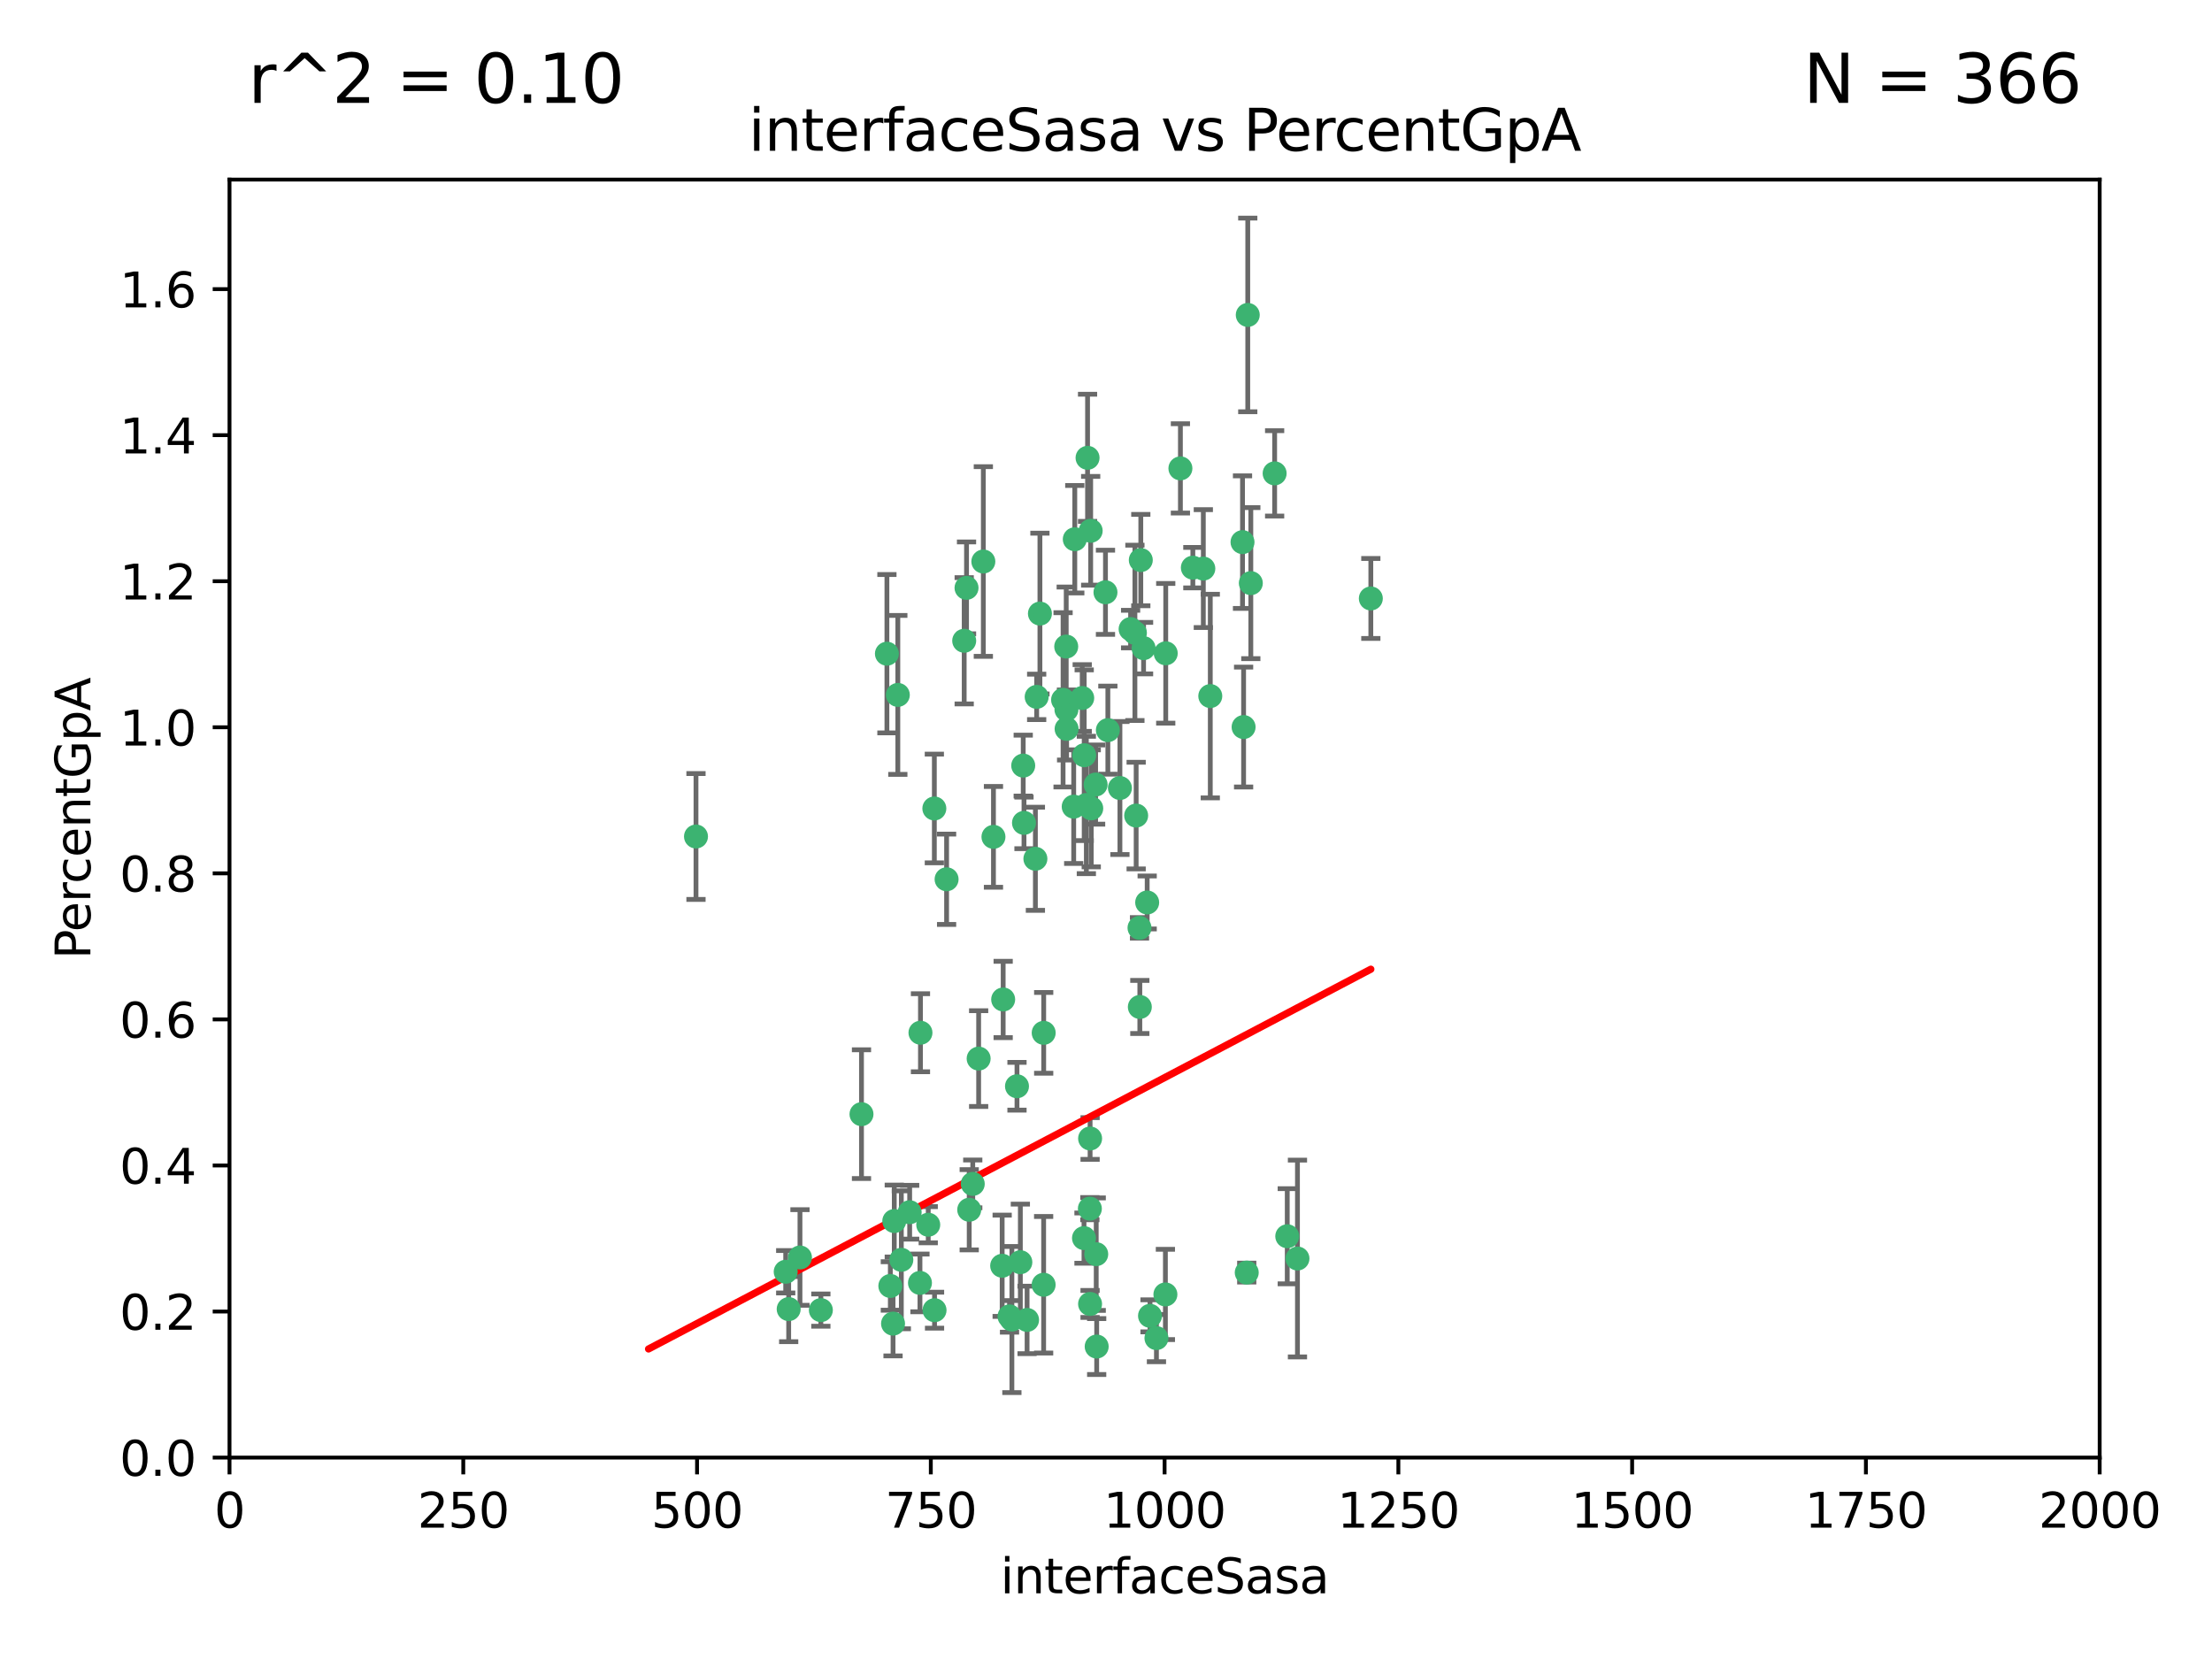 <?xml version="1.0" encoding="utf-8" standalone="no"?>
<!DOCTYPE svg PUBLIC "-//W3C//DTD SVG 1.1//EN"
  "http://www.w3.org/Graphics/SVG/1.1/DTD/svg11.dtd">
<svg xmlns:xlink="http://www.w3.org/1999/xlink" width="460.8pt" height="345.6pt" viewBox="0 0 460.8 345.6" xmlns="http://www.w3.org/2000/svg" version="1.1">
 <defs>
  <style type="text/css">*{stroke-linejoin: round; stroke-linecap: butt}</style>
 </defs>
 <g id="figure_1">
  <g id="patch_1">
   <path d="M 0 345.6 
L 460.8 345.6 
L 460.8 0 
L 0 0 
z
" style="fill: #ffffff"/>
  </g>
  <g id="axes_1">
   <g id="patch_2">
    <path d="M 47.81 303.64 
L 437.4 303.64 
L 437.4 37.411 
L 47.81 37.411 
z
" style="fill: #ffffff"/>
   </g>
   <g id="PathCollection_1">
    <defs>
     <path id="m8ddce68a89" d="M 0 1.118 
C 0.297 1.118 0.581 1 0.791 0.791 
C 1 0.581 1.118 0.297 1.118 0 
C 1.118 -0.297 1 -0.581 0.791 -0.791 
C 0.581 -1 0.297 -1.118 0 -1.118 
C -0.297 -1.118 -0.581 -1 -0.791 -0.791 
C -1 -0.581 -1.118 -0.297 -1.118 0 
C -1.118 0.297 -1 0.581 -0.791 0.791 
C -0.581 1 -0.297 1.118 0 1.118 
z
" style="stroke: #3cb371"/>
    </defs>
    <g clip-path="url(#pe1d830ca1e)">
     <use xlink:href="#m8ddce68a89" x="258.839" y="112.935" style="fill: #3cb371; stroke: #3cb371"/>
     <use xlink:href="#m8ddce68a89" x="235.526" y="131.048" style="fill: #3cb371; stroke: #3cb371"/>
     <use xlink:href="#m8ddce68a89" x="265.53" y="98.611" style="fill: #3cb371; stroke: #3cb371"/>
     <use xlink:href="#m8ddce68a89" x="225.86" y="157.33" style="fill: #3cb371; stroke: #3cb371"/>
     <use xlink:href="#m8ddce68a89" x="259.065" y="151.457" style="fill: #3cb371; stroke: #3cb371"/>
     <use xlink:href="#m8ddce68a89" x="259.932" y="65.606" style="fill: #3cb371; stroke: #3cb371"/>
     <use xlink:href="#m8ddce68a89" x="242.845" y="136.097" style="fill: #3cb371; stroke: #3cb371"/>
     <use xlink:href="#m8ddce68a89" x="216.635" y="127.82" style="fill: #3cb371; stroke: #3cb371"/>
     <use xlink:href="#m8ddce68a89" x="163.676" y="264.927" style="fill: #3cb371; stroke: #3cb371"/>
     <use xlink:href="#m8ddce68a89" x="250.675" y="118.446" style="fill: #3cb371; stroke: #3cb371"/>
     <use xlink:href="#m8ddce68a89" x="233.3" y="164.157" style="fill: #3cb371; stroke: #3cb371"/>
     <use xlink:href="#m8ddce68a89" x="222.161" y="147.818" style="fill: #3cb371; stroke: #3cb371"/>
     <use xlink:href="#m8ddce68a89" x="221.458" y="145.786" style="fill: #3cb371; stroke: #3cb371"/>
     <use xlink:href="#m8ddce68a89" x="238.226" y="135.021" style="fill: #3cb371; stroke: #3cb371"/>
     <use xlink:href="#m8ddce68a89" x="236.422" y="131.834" style="fill: #3cb371; stroke: #3cb371"/>
     <use xlink:href="#m8ddce68a89" x="226.558" y="95.371" style="fill: #3cb371; stroke: #3cb371"/>
     <use xlink:href="#m8ddce68a89" x="223.671" y="168.041" style="fill: #3cb371; stroke: #3cb371"/>
     <use xlink:href="#m8ddce68a89" x="248.492" y="118.255" style="fill: #3cb371; stroke: #3cb371"/>
     <use xlink:href="#m8ddce68a89" x="223.897" y="112.334" style="fill: #3cb371; stroke: #3cb371"/>
     <use xlink:href="#m8ddce68a89" x="225.446" y="145.408" style="fill: #3cb371; stroke: #3cb371"/>
     <use xlink:href="#m8ddce68a89" x="230.29" y="123.385" style="fill: #3cb371; stroke: #3cb371"/>
     <use xlink:href="#m8ddce68a89" x="200.86" y="133.482" style="fill: #3cb371; stroke: #3cb371"/>
     <use xlink:href="#m8ddce68a89" x="217.42" y="215.161" style="fill: #3cb371; stroke: #3cb371"/>
     <use xlink:href="#m8ddce68a89" x="237.649" y="116.673" style="fill: #3cb371; stroke: #3cb371"/>
     <use xlink:href="#m8ddce68a89" x="259.72" y="265.1" style="fill: #3cb371; stroke: #3cb371"/>
     <use xlink:href="#m8ddce68a89" x="213.316" y="171.42" style="fill: #3cb371; stroke: #3cb371"/>
     <use xlink:href="#m8ddce68a89" x="204.848" y="116.973" style="fill: #3cb371; stroke: #3cb371"/>
     <use xlink:href="#m8ddce68a89" x="245.901" y="97.572" style="fill: #3cb371; stroke: #3cb371"/>
     <use xlink:href="#m8ddce68a89" x="285.569" y="124.669" style="fill: #3cb371; stroke: #3cb371"/>
     <use xlink:href="#m8ddce68a89" x="215.957" y="145.171" style="fill: #3cb371; stroke: #3cb371"/>
     <use xlink:href="#m8ddce68a89" x="194.641" y="168.419" style="fill: #3cb371; stroke: #3cb371"/>
     <use xlink:href="#m8ddce68a89" x="191.75" y="215.139" style="fill: #3cb371; stroke: #3cb371"/>
     <use xlink:href="#m8ddce68a89" x="184.761" y="136.178" style="fill: #3cb371; stroke: #3cb371"/>
     <use xlink:href="#m8ddce68a89" x="228.364" y="261.264" style="fill: #3cb371; stroke: #3cb371"/>
     <use xlink:href="#m8ddce68a89" x="213.156" y="159.488" style="fill: #3cb371; stroke: #3cb371"/>
     <use xlink:href="#m8ddce68a89" x="222.113" y="134.689" style="fill: #3cb371; stroke: #3cb371"/>
     <use xlink:href="#m8ddce68a89" x="215.692" y="178.897" style="fill: #3cb371; stroke: #3cb371"/>
     <use xlink:href="#m8ddce68a89" x="194.683" y="272.937" style="fill: #3cb371; stroke: #3cb371"/>
     <use xlink:href="#m8ddce68a89" x="268.16" y="257.532" style="fill: #3cb371; stroke: #3cb371"/>
     <use xlink:href="#m8ddce68a89" x="228.237" y="163.438" style="fill: #3cb371; stroke: #3cb371"/>
     <use xlink:href="#m8ddce68a89" x="222.194" y="151.836" style="fill: #3cb371; stroke: #3cb371"/>
     <use xlink:href="#m8ddce68a89" x="225.816" y="257.919" style="fill: #3cb371; stroke: #3cb371"/>
     <use xlink:href="#m8ddce68a89" x="212.558" y="262.94" style="fill: #3cb371; stroke: #3cb371"/>
     <use xlink:href="#m8ddce68a89" x="202.643" y="246.63" style="fill: #3cb371; stroke: #3cb371"/>
     <use xlink:href="#m8ddce68a89" x="185.474" y="267.891" style="fill: #3cb371; stroke: #3cb371"/>
     <use xlink:href="#m8ddce68a89" x="237.381" y="193.29" style="fill: #3cb371; stroke: #3cb371"/>
     <use xlink:href="#m8ddce68a89" x="197.192" y="183.167" style="fill: #3cb371; stroke: #3cb371"/>
     <use xlink:href="#m8ddce68a89" x="227.088" y="237.168" style="fill: #3cb371; stroke: #3cb371"/>
     <use xlink:href="#m8ddce68a89" x="208.978" y="208.206" style="fill: #3cb371; stroke: #3cb371"/>
     <use xlink:href="#m8ddce68a89" x="239.57" y="274.113" style="fill: #3cb371; stroke: #3cb371"/>
     <use xlink:href="#m8ddce68a89" x="227.208" y="110.571" style="fill: #3cb371; stroke: #3cb371"/>
     <use xlink:href="#m8ddce68a89" x="260.569" y="121.476" style="fill: #3cb371; stroke: #3cb371"/>
     <use xlink:href="#m8ddce68a89" x="227.082" y="271.637" style="fill: #3cb371; stroke: #3cb371"/>
     <use xlink:href="#m8ddce68a89" x="191.645" y="267.252" style="fill: #3cb371; stroke: #3cb371"/>
     <use xlink:href="#m8ddce68a89" x="230.787" y="152.103" style="fill: #3cb371; stroke: #3cb371"/>
     <use xlink:href="#m8ddce68a89" x="228.459" y="280.509" style="fill: #3cb371; stroke: #3cb371"/>
     <use xlink:href="#m8ddce68a89" x="210.3" y="274.227" style="fill: #3cb371; stroke: #3cb371"/>
     <use xlink:href="#m8ddce68a89" x="186.037" y="275.735" style="fill: #3cb371; stroke: #3cb371"/>
     <use xlink:href="#m8ddce68a89" x="217.408" y="267.639" style="fill: #3cb371; stroke: #3cb371"/>
     <use xlink:href="#m8ddce68a89" x="236.683" y="169.899" style="fill: #3cb371; stroke: #3cb371"/>
     <use xlink:href="#m8ddce68a89" x="193.369" y="255.133" style="fill: #3cb371; stroke: #3cb371"/>
     <use xlink:href="#m8ddce68a89" x="206.956" y="174.332" style="fill: #3cb371; stroke: #3cb371"/>
     <use xlink:href="#m8ddce68a89" x="270.285" y="262.172" style="fill: #3cb371; stroke: #3cb371"/>
     <use xlink:href="#m8ddce68a89" x="237.447" y="209.769" style="fill: #3cb371; stroke: #3cb371"/>
     <use xlink:href="#m8ddce68a89" x="240.91" y="278.753" style="fill: #3cb371; stroke: #3cb371"/>
     <use xlink:href="#m8ddce68a89" x="211.857" y="226.286" style="fill: #3cb371; stroke: #3cb371"/>
     <use xlink:href="#m8ddce68a89" x="242.774" y="269.656" style="fill: #3cb371; stroke: #3cb371"/>
     <use xlink:href="#m8ddce68a89" x="203.87" y="220.522" style="fill: #3cb371; stroke: #3cb371"/>
     <use xlink:href="#m8ddce68a89" x="227.327" y="168.396" style="fill: #3cb371; stroke: #3cb371"/>
     <use xlink:href="#m8ddce68a89" x="186.294" y="254.364" style="fill: #3cb371; stroke: #3cb371"/>
     <use xlink:href="#m8ddce68a89" x="238.978" y="188.002" style="fill: #3cb371; stroke: #3cb371"/>
     <use xlink:href="#m8ddce68a89" x="210.795" y="274.884" style="fill: #3cb371; stroke: #3cb371"/>
     <use xlink:href="#m8ddce68a89" x="166.649" y="261.955" style="fill: #3cb371; stroke: #3cb371"/>
     <use xlink:href="#m8ddce68a89" x="179.464" y="232.101" style="fill: #3cb371; stroke: #3cb371"/>
     <use xlink:href="#m8ddce68a89" x="164.297" y="272.711" style="fill: #3cb371; stroke: #3cb371"/>
     <use xlink:href="#m8ddce68a89" x="187.764" y="262.443" style="fill: #3cb371; stroke: #3cb371"/>
     <use xlink:href="#m8ddce68a89" x="226.307" y="167.688" style="fill: #3cb371; stroke: #3cb371"/>
     <use xlink:href="#m8ddce68a89" x="201.345" y="122.465" style="fill: #3cb371; stroke: #3cb371"/>
     <use xlink:href="#m8ddce68a89" x="213.96" y="274.965" style="fill: #3cb371; stroke: #3cb371"/>
     <use xlink:href="#m8ddce68a89" x="187.034" y="144.762" style="fill: #3cb371; stroke: #3cb371"/>
     <use xlink:href="#m8ddce68a89" x="252.125" y="145.004" style="fill: #3cb371; stroke: #3cb371"/>
     <use xlink:href="#m8ddce68a89" x="208.769" y="263.681" style="fill: #3cb371; stroke: #3cb371"/>
     <use xlink:href="#m8ddce68a89" x="201.905" y="252.015" style="fill: #3cb371; stroke: #3cb371"/>
     <use xlink:href="#m8ddce68a89" x="189.5" y="252.529" style="fill: #3cb371; stroke: #3cb371"/>
     <use xlink:href="#m8ddce68a89" x="227.039" y="251.785" style="fill: #3cb371; stroke: #3cb371"/>
     <use xlink:href="#m8ddce68a89" x="171" y="272.918" style="fill: #3cb371; stroke: #3cb371"/>
     <use xlink:href="#m8ddce68a89" x="144.987" y="174.257" style="fill: #3cb371; stroke: #3cb371"/>
    </g>
   </g>
   <g id="matplotlib.axis_1">
    <g id="xtick_1">
     <g id="line2d_1">
      <defs>
       <path id="m52bf979bf2" d="M 0 0 
L 0 3.5 
" style="stroke: #000000; stroke-width: 0.8"/>
      </defs>
      <g>
       <use xlink:href="#m52bf979bf2" x="47.81" y="303.64" style="stroke: #000000; stroke-width: 0.8"/>
      </g>
     </g>
     <g id="text_1">
      <!-- 0 -->
      <g transform="translate(44.629 318.238)scale(0.1 -0.1)">
       <defs>
        <path id="DejaVuSans-30" d="M 2034 4250 
Q 1547 4250 1301 3770 
Q 1056 3291 1056 2328 
Q 1056 1369 1301 889 
Q 1547 409 2034 409 
Q 2525 409 2770 889 
Q 3016 1369 3016 2328 
Q 3016 3291 2770 3770 
Q 2525 4250 2034 4250 
z
M 2034 4750 
Q 2819 4750 3233 4129 
Q 3647 3509 3647 2328 
Q 3647 1150 3233 529 
Q 2819 -91 2034 -91 
Q 1250 -91 836 529 
Q 422 1150 422 2328 
Q 422 3509 836 4129 
Q 1250 4750 2034 4750 
z
" transform="scale(0.016)"/>
       </defs>
       <use xlink:href="#DejaVuSans-30"/>
      </g>
     </g>
    </g>
    <g id="xtick_2">
     <g id="line2d_2">
      <g>
       <use xlink:href="#m52bf979bf2" x="96.509" y="303.64" style="stroke: #000000; stroke-width: 0.8"/>
      </g>
     </g>
     <g id="text_2">
      <!-- 250 -->
      <g transform="translate(86.965 318.238)scale(0.1 -0.1)">
       <defs>
        <path id="DejaVuSans-32" d="M 1228 531 
L 3431 531 
L 3431 0 
L 469 0 
L 469 531 
Q 828 903 1448 1529 
Q 2069 2156 2228 2338 
Q 2531 2678 2651 2914 
Q 2772 3150 2772 3378 
Q 2772 3750 2511 3984 
Q 2250 4219 1831 4219 
Q 1534 4219 1204 4116 
Q 875 4013 500 3803 
L 500 4441 
Q 881 4594 1212 4672 
Q 1544 4750 1819 4750 
Q 2544 4750 2975 4387 
Q 3406 4025 3406 3419 
Q 3406 3131 3298 2873 
Q 3191 2616 2906 2266 
Q 2828 2175 2409 1742 
Q 1991 1309 1228 531 
z
" transform="scale(0.016)"/>
        <path id="DejaVuSans-35" d="M 691 4666 
L 3169 4666 
L 3169 4134 
L 1269 4134 
L 1269 2991 
Q 1406 3038 1543 3061 
Q 1681 3084 1819 3084 
Q 2600 3084 3056 2656 
Q 3513 2228 3513 1497 
Q 3513 744 3044 326 
Q 2575 -91 1722 -91 
Q 1428 -91 1123 -41 
Q 819 9 494 109 
L 494 744 
Q 775 591 1075 516 
Q 1375 441 1709 441 
Q 2250 441 2565 725 
Q 2881 1009 2881 1497 
Q 2881 1984 2565 2268 
Q 2250 2553 1709 2553 
Q 1456 2553 1204 2497 
Q 953 2441 691 2322 
L 691 4666 
z
" transform="scale(0.016)"/>
       </defs>
       <use xlink:href="#DejaVuSans-32"/>
       <use xlink:href="#DejaVuSans-35" x="63.623"/>
       <use xlink:href="#DejaVuSans-30" x="127.246"/>
      </g>
     </g>
    </g>
    <g id="xtick_3">
     <g id="line2d_3">
      <g>
       <use xlink:href="#m52bf979bf2" x="145.208" y="303.64" style="stroke: #000000; stroke-width: 0.8"/>
      </g>
     </g>
     <g id="text_3">
      <!-- 500 -->
      <g transform="translate(135.664 318.238)scale(0.1 -0.1)">
       <use xlink:href="#DejaVuSans-35"/>
       <use xlink:href="#DejaVuSans-30" x="63.623"/>
       <use xlink:href="#DejaVuSans-30" x="127.246"/>
      </g>
     </g>
    </g>
    <g id="xtick_4">
     <g id="line2d_4">
      <g>
       <use xlink:href="#m52bf979bf2" x="193.906" y="303.64" style="stroke: #000000; stroke-width: 0.8"/>
      </g>
     </g>
     <g id="text_4">
      <!-- 750 -->
      <g transform="translate(184.363 318.238)scale(0.1 -0.1)">
       <defs>
        <path id="DejaVuSans-37" d="M 525 4666 
L 3525 4666 
L 3525 4397 
L 1831 0 
L 1172 0 
L 2766 4134 
L 525 4134 
L 525 4666 
z
" transform="scale(0.016)"/>
       </defs>
       <use xlink:href="#DejaVuSans-37"/>
       <use xlink:href="#DejaVuSans-35" x="63.623"/>
       <use xlink:href="#DejaVuSans-30" x="127.246"/>
      </g>
     </g>
    </g>
    <g id="xtick_5">
     <g id="line2d_5">
      <g>
       <use xlink:href="#m52bf979bf2" x="242.605" y="303.64" style="stroke: #000000; stroke-width: 0.8"/>
      </g>
     </g>
     <g id="text_5">
      <!-- 1000 -->
      <g transform="translate(229.88 318.238)scale(0.1 -0.1)">
       <defs>
        <path id="DejaVuSans-31" d="M 794 531 
L 1825 531 
L 1825 4091 
L 703 3866 
L 703 4441 
L 1819 4666 
L 2450 4666 
L 2450 531 
L 3481 531 
L 3481 0 
L 794 0 
L 794 531 
z
" transform="scale(0.016)"/>
       </defs>
       <use xlink:href="#DejaVuSans-31"/>
       <use xlink:href="#DejaVuSans-30" x="63.623"/>
       <use xlink:href="#DejaVuSans-30" x="127.246"/>
       <use xlink:href="#DejaVuSans-30" x="190.869"/>
      </g>
     </g>
    </g>
    <g id="xtick_6">
     <g id="line2d_6">
      <g>
       <use xlink:href="#m52bf979bf2" x="291.304" y="303.64" style="stroke: #000000; stroke-width: 0.8"/>
      </g>
     </g>
     <g id="text_6">
      <!-- 1250 -->
      <g transform="translate(278.579 318.238)scale(0.1 -0.1)">
       <use xlink:href="#DejaVuSans-31"/>
       <use xlink:href="#DejaVuSans-32" x="63.623"/>
       <use xlink:href="#DejaVuSans-35" x="127.246"/>
       <use xlink:href="#DejaVuSans-30" x="190.869"/>
      </g>
     </g>
    </g>
    <g id="xtick_7">
     <g id="line2d_7">
      <g>
       <use xlink:href="#m52bf979bf2" x="340.002" y="303.64" style="stroke: #000000; stroke-width: 0.8"/>
      </g>
     </g>
     <g id="text_7">
      <!-- 1500 -->
      <g transform="translate(327.277 318.238)scale(0.1 -0.1)">
       <use xlink:href="#DejaVuSans-31"/>
       <use xlink:href="#DejaVuSans-35" x="63.623"/>
       <use xlink:href="#DejaVuSans-30" x="127.246"/>
       <use xlink:href="#DejaVuSans-30" x="190.869"/>
      </g>
     </g>
    </g>
    <g id="xtick_8">
     <g id="line2d_8">
      <g>
       <use xlink:href="#m52bf979bf2" x="388.701" y="303.64" style="stroke: #000000; stroke-width: 0.8"/>
      </g>
     </g>
     <g id="text_8">
      <!-- 1750 -->
      <g transform="translate(375.976 318.238)scale(0.1 -0.1)">
       <use xlink:href="#DejaVuSans-31"/>
       <use xlink:href="#DejaVuSans-37" x="63.623"/>
       <use xlink:href="#DejaVuSans-35" x="127.246"/>
       <use xlink:href="#DejaVuSans-30" x="190.869"/>
      </g>
     </g>
    </g>
    <g id="xtick_9">
     <g id="line2d_9">
      <g>
       <use xlink:href="#m52bf979bf2" x="437.4" y="303.64" style="stroke: #000000; stroke-width: 0.8"/>
      </g>
     </g>
     <g id="text_9">
      <!-- 2000 -->
      <g transform="translate(424.675 318.238)scale(0.1 -0.1)">
       <use xlink:href="#DejaVuSans-32"/>
       <use xlink:href="#DejaVuSans-30" x="63.623"/>
       <use xlink:href="#DejaVuSans-30" x="127.246"/>
       <use xlink:href="#DejaVuSans-30" x="190.869"/>
      </g>
     </g>
    </g>
    <g id="text_10">
     <!-- interfaceSasa -->
     <g transform="translate(208.398 331.917)scale(0.1 -0.1)">
      <defs>
       <path id="DejaVuSans-69" d="M 603 3500 
L 1178 3500 
L 1178 0 
L 603 0 
L 603 3500 
z
M 603 4863 
L 1178 4863 
L 1178 4134 
L 603 4134 
L 603 4863 
z
" transform="scale(0.016)"/>
       <path id="DejaVuSans-6e" d="M 3513 2113 
L 3513 0 
L 2938 0 
L 2938 2094 
Q 2938 2591 2744 2837 
Q 2550 3084 2163 3084 
Q 1697 3084 1428 2787 
Q 1159 2491 1159 1978 
L 1159 0 
L 581 0 
L 581 3500 
L 1159 3500 
L 1159 2956 
Q 1366 3272 1645 3428 
Q 1925 3584 2291 3584 
Q 2894 3584 3203 3211 
Q 3513 2838 3513 2113 
z
" transform="scale(0.016)"/>
       <path id="DejaVuSans-74" d="M 1172 4494 
L 1172 3500 
L 2356 3500 
L 2356 3053 
L 1172 3053 
L 1172 1153 
Q 1172 725 1289 603 
Q 1406 481 1766 481 
L 2356 481 
L 2356 0 
L 1766 0 
Q 1100 0 847 248 
Q 594 497 594 1153 
L 594 3053 
L 172 3053 
L 172 3500 
L 594 3500 
L 594 4494 
L 1172 4494 
z
" transform="scale(0.016)"/>
       <path id="DejaVuSans-65" d="M 3597 1894 
L 3597 1613 
L 953 1613 
Q 991 1019 1311 708 
Q 1631 397 2203 397 
Q 2534 397 2845 478 
Q 3156 559 3463 722 
L 3463 178 
Q 3153 47 2828 -22 
Q 2503 -91 2169 -91 
Q 1331 -91 842 396 
Q 353 884 353 1716 
Q 353 2575 817 3079 
Q 1281 3584 2069 3584 
Q 2775 3584 3186 3129 
Q 3597 2675 3597 1894 
z
M 3022 2063 
Q 3016 2534 2758 2815 
Q 2500 3097 2075 3097 
Q 1594 3097 1305 2825 
Q 1016 2553 972 2059 
L 3022 2063 
z
" transform="scale(0.016)"/>
       <path id="DejaVuSans-72" d="M 2631 2963 
Q 2534 3019 2420 3045 
Q 2306 3072 2169 3072 
Q 1681 3072 1420 2755 
Q 1159 2438 1159 1844 
L 1159 0 
L 581 0 
L 581 3500 
L 1159 3500 
L 1159 2956 
Q 1341 3275 1631 3429 
Q 1922 3584 2338 3584 
Q 2397 3584 2469 3576 
Q 2541 3569 2628 3553 
L 2631 2963 
z
" transform="scale(0.016)"/>
       <path id="DejaVuSans-66" d="M 2375 4863 
L 2375 4384 
L 1825 4384 
Q 1516 4384 1395 4259 
Q 1275 4134 1275 3809 
L 1275 3500 
L 2222 3500 
L 2222 3053 
L 1275 3053 
L 1275 0 
L 697 0 
L 697 3053 
L 147 3053 
L 147 3500 
L 697 3500 
L 697 3744 
Q 697 4328 969 4595 
Q 1241 4863 1831 4863 
L 2375 4863 
z
" transform="scale(0.016)"/>
       <path id="DejaVuSans-61" d="M 2194 1759 
Q 1497 1759 1228 1600 
Q 959 1441 959 1056 
Q 959 750 1161 570 
Q 1363 391 1709 391 
Q 2188 391 2477 730 
Q 2766 1069 2766 1631 
L 2766 1759 
L 2194 1759 
z
M 3341 1997 
L 3341 0 
L 2766 0 
L 2766 531 
Q 2569 213 2275 61 
Q 1981 -91 1556 -91 
Q 1019 -91 701 211 
Q 384 513 384 1019 
Q 384 1609 779 1909 
Q 1175 2209 1959 2209 
L 2766 2209 
L 2766 2266 
Q 2766 2663 2505 2880 
Q 2244 3097 1772 3097 
Q 1472 3097 1187 3025 
Q 903 2953 641 2809 
L 641 3341 
Q 956 3463 1253 3523 
Q 1550 3584 1831 3584 
Q 2591 3584 2966 3190 
Q 3341 2797 3341 1997 
z
" transform="scale(0.016)"/>
       <path id="DejaVuSans-63" d="M 3122 3366 
L 3122 2828 
Q 2878 2963 2633 3030 
Q 2388 3097 2138 3097 
Q 1578 3097 1268 2742 
Q 959 2388 959 1747 
Q 959 1106 1268 751 
Q 1578 397 2138 397 
Q 2388 397 2633 464 
Q 2878 531 3122 666 
L 3122 134 
Q 2881 22 2623 -34 
Q 2366 -91 2075 -91 
Q 1284 -91 818 406 
Q 353 903 353 1747 
Q 353 2603 823 3093 
Q 1294 3584 2113 3584 
Q 2378 3584 2631 3529 
Q 2884 3475 3122 3366 
z
" transform="scale(0.016)"/>
       <path id="DejaVuSans-53" d="M 3425 4513 
L 3425 3897 
Q 3066 4069 2747 4153 
Q 2428 4238 2131 4238 
Q 1616 4238 1336 4038 
Q 1056 3838 1056 3469 
Q 1056 3159 1242 3001 
Q 1428 2844 1947 2747 
L 2328 2669 
Q 3034 2534 3370 2195 
Q 3706 1856 3706 1288 
Q 3706 609 3251 259 
Q 2797 -91 1919 -91 
Q 1588 -91 1214 -16 
Q 841 59 441 206 
L 441 856 
Q 825 641 1194 531 
Q 1563 422 1919 422 
Q 2459 422 2753 634 
Q 3047 847 3047 1241 
Q 3047 1584 2836 1778 
Q 2625 1972 2144 2069 
L 1759 2144 
Q 1053 2284 737 2584 
Q 422 2884 422 3419 
Q 422 4038 858 4394 
Q 1294 4750 2059 4750 
Q 2388 4750 2728 4690 
Q 3069 4631 3425 4513 
z
" transform="scale(0.016)"/>
       <path id="DejaVuSans-73" d="M 2834 3397 
L 2834 2853 
Q 2591 2978 2328 3040 
Q 2066 3103 1784 3103 
Q 1356 3103 1142 2972 
Q 928 2841 928 2578 
Q 928 2378 1081 2264 
Q 1234 2150 1697 2047 
L 1894 2003 
Q 2506 1872 2764 1633 
Q 3022 1394 3022 966 
Q 3022 478 2636 193 
Q 2250 -91 1575 -91 
Q 1294 -91 989 -36 
Q 684 19 347 128 
L 347 722 
Q 666 556 975 473 
Q 1284 391 1588 391 
Q 1994 391 2212 530 
Q 2431 669 2431 922 
Q 2431 1156 2273 1281 
Q 2116 1406 1581 1522 
L 1381 1569 
Q 847 1681 609 1914 
Q 372 2147 372 2553 
Q 372 3047 722 3315 
Q 1072 3584 1716 3584 
Q 2034 3584 2315 3537 
Q 2597 3491 2834 3397 
z
" transform="scale(0.016)"/>
      </defs>
      <use xlink:href="#DejaVuSans-69"/>
      <use xlink:href="#DejaVuSans-6e" x="27.783"/>
      <use xlink:href="#DejaVuSans-74" x="91.162"/>
      <use xlink:href="#DejaVuSans-65" x="130.371"/>
      <use xlink:href="#DejaVuSans-72" x="191.895"/>
      <use xlink:href="#DejaVuSans-66" x="233.008"/>
      <use xlink:href="#DejaVuSans-61" x="268.213"/>
      <use xlink:href="#DejaVuSans-63" x="329.492"/>
      <use xlink:href="#DejaVuSans-65" x="384.473"/>
      <use xlink:href="#DejaVuSans-53" x="445.996"/>
      <use xlink:href="#DejaVuSans-61" x="509.473"/>
      <use xlink:href="#DejaVuSans-73" x="570.752"/>
      <use xlink:href="#DejaVuSans-61" x="622.852"/>
     </g>
    </g>
   </g>
   <g id="matplotlib.axis_2">
    <g id="ytick_1">
     <g id="line2d_10">
      <defs>
       <path id="mc152d1874a" d="M 0 0 
L -3.5 0 
" style="stroke: #000000; stroke-width: 0.8"/>
      </defs>
      <g>
       <use xlink:href="#mc152d1874a" x="47.81" y="303.64" style="stroke: #000000; stroke-width: 0.8"/>
      </g>
     </g>
     <g id="text_11">
      <!-- 0.0 -->
      <g transform="translate(24.907 307.439)scale(0.1 -0.1)">
       <defs>
        <path id="DejaVuSans-2e" d="M 684 794 
L 1344 794 
L 1344 0 
L 684 0 
L 684 794 
z
" transform="scale(0.016)"/>
       </defs>
       <use xlink:href="#DejaVuSans-30"/>
       <use xlink:href="#DejaVuSans-2e" x="63.623"/>
       <use xlink:href="#DejaVuSans-30" x="95.41"/>
      </g>
     </g>
    </g>
    <g id="ytick_2">
     <g id="line2d_11">
      <g>
       <use xlink:href="#mc152d1874a" x="47.81" y="273.214" style="stroke: #000000; stroke-width: 0.8"/>
      </g>
     </g>
     <g id="text_12">
      <!-- 0.2 -->
      <g transform="translate(24.907 277.013)scale(0.1 -0.1)">
       <use xlink:href="#DejaVuSans-30"/>
       <use xlink:href="#DejaVuSans-2e" x="63.623"/>
       <use xlink:href="#DejaVuSans-32" x="95.41"/>
      </g>
     </g>
    </g>
    <g id="ytick_3">
     <g id="line2d_12">
      <g>
       <use xlink:href="#mc152d1874a" x="47.81" y="242.788" style="stroke: #000000; stroke-width: 0.8"/>
      </g>
     </g>
     <g id="text_13">
      <!-- 0.4 -->
      <g transform="translate(24.907 246.587)scale(0.1 -0.1)">
       <defs>
        <path id="DejaVuSans-34" d="M 2419 4116 
L 825 1625 
L 2419 1625 
L 2419 4116 
z
M 2253 4666 
L 3047 4666 
L 3047 1625 
L 3713 1625 
L 3713 1100 
L 3047 1100 
L 3047 0 
L 2419 0 
L 2419 1100 
L 313 1100 
L 313 1709 
L 2253 4666 
z
" transform="scale(0.016)"/>
       </defs>
       <use xlink:href="#DejaVuSans-30"/>
       <use xlink:href="#DejaVuSans-2e" x="63.623"/>
       <use xlink:href="#DejaVuSans-34" x="95.41"/>
      </g>
     </g>
    </g>
    <g id="ytick_4">
     <g id="line2d_13">
      <g>
       <use xlink:href="#mc152d1874a" x="47.81" y="212.362" style="stroke: #000000; stroke-width: 0.8"/>
      </g>
     </g>
     <g id="text_14">
      <!-- 0.6 -->
      <g transform="translate(24.907 216.161)scale(0.1 -0.1)">
       <defs>
        <path id="DejaVuSans-36" d="M 2113 2584 
Q 1688 2584 1439 2293 
Q 1191 2003 1191 1497 
Q 1191 994 1439 701 
Q 1688 409 2113 409 
Q 2538 409 2786 701 
Q 3034 994 3034 1497 
Q 3034 2003 2786 2293 
Q 2538 2584 2113 2584 
z
M 3366 4563 
L 3366 3988 
Q 3128 4100 2886 4159 
Q 2644 4219 2406 4219 
Q 1781 4219 1451 3797 
Q 1122 3375 1075 2522 
Q 1259 2794 1537 2939 
Q 1816 3084 2150 3084 
Q 2853 3084 3261 2657 
Q 3669 2231 3669 1497 
Q 3669 778 3244 343 
Q 2819 -91 2113 -91 
Q 1303 -91 875 529 
Q 447 1150 447 2328 
Q 447 3434 972 4092 
Q 1497 4750 2381 4750 
Q 2619 4750 2861 4703 
Q 3103 4656 3366 4563 
z
" transform="scale(0.016)"/>
       </defs>
       <use xlink:href="#DejaVuSans-30"/>
       <use xlink:href="#DejaVuSans-2e" x="63.623"/>
       <use xlink:href="#DejaVuSans-36" x="95.41"/>
      </g>
     </g>
    </g>
    <g id="ytick_5">
     <g id="line2d_14">
      <g>
       <use xlink:href="#mc152d1874a" x="47.81" y="181.935" style="stroke: #000000; stroke-width: 0.8"/>
      </g>
     </g>
     <g id="text_15">
      <!-- 0.8 -->
      <g transform="translate(24.907 185.735)scale(0.1 -0.1)">
       <defs>
        <path id="DejaVuSans-38" d="M 2034 2216 
Q 1584 2216 1326 1975 
Q 1069 1734 1069 1313 
Q 1069 891 1326 650 
Q 1584 409 2034 409 
Q 2484 409 2743 651 
Q 3003 894 3003 1313 
Q 3003 1734 2745 1975 
Q 2488 2216 2034 2216 
z
M 1403 2484 
Q 997 2584 770 2862 
Q 544 3141 544 3541 
Q 544 4100 942 4425 
Q 1341 4750 2034 4750 
Q 2731 4750 3128 4425 
Q 3525 4100 3525 3541 
Q 3525 3141 3298 2862 
Q 3072 2584 2669 2484 
Q 3125 2378 3379 2068 
Q 3634 1759 3634 1313 
Q 3634 634 3220 271 
Q 2806 -91 2034 -91 
Q 1263 -91 848 271 
Q 434 634 434 1313 
Q 434 1759 690 2068 
Q 947 2378 1403 2484 
z
M 1172 3481 
Q 1172 3119 1398 2916 
Q 1625 2713 2034 2713 
Q 2441 2713 2670 2916 
Q 2900 3119 2900 3481 
Q 2900 3844 2670 4047 
Q 2441 4250 2034 4250 
Q 1625 4250 1398 4047 
Q 1172 3844 1172 3481 
z
" transform="scale(0.016)"/>
       </defs>
       <use xlink:href="#DejaVuSans-30"/>
       <use xlink:href="#DejaVuSans-2e" x="63.623"/>
       <use xlink:href="#DejaVuSans-38" x="95.41"/>
      </g>
     </g>
    </g>
    <g id="ytick_6">
     <g id="line2d_15">
      <g>
       <use xlink:href="#mc152d1874a" x="47.81" y="151.509" style="stroke: #000000; stroke-width: 0.8"/>
      </g>
     </g>
     <g id="text_16">
      <!-- 1.0 -->
      <g transform="translate(24.907 155.308)scale(0.1 -0.1)">
       <use xlink:href="#DejaVuSans-31"/>
       <use xlink:href="#DejaVuSans-2e" x="63.623"/>
       <use xlink:href="#DejaVuSans-30" x="95.41"/>
      </g>
     </g>
    </g>
    <g id="ytick_7">
     <g id="line2d_16">
      <g>
       <use xlink:href="#mc152d1874a" x="47.81" y="121.083" style="stroke: #000000; stroke-width: 0.8"/>
      </g>
     </g>
     <g id="text_17">
      <!-- 1.2 -->
      <g transform="translate(24.907 124.882)scale(0.1 -0.1)">
       <use xlink:href="#DejaVuSans-31"/>
       <use xlink:href="#DejaVuSans-2e" x="63.623"/>
       <use xlink:href="#DejaVuSans-32" x="95.41"/>
      </g>
     </g>
    </g>
    <g id="ytick_8">
     <g id="line2d_17">
      <g>
       <use xlink:href="#mc152d1874a" x="47.81" y="90.657" style="stroke: #000000; stroke-width: 0.8"/>
      </g>
     </g>
     <g id="text_18">
      <!-- 1.4 -->
      <g transform="translate(24.907 94.456)scale(0.1 -0.1)">
       <use xlink:href="#DejaVuSans-31"/>
       <use xlink:href="#DejaVuSans-2e" x="63.623"/>
       <use xlink:href="#DejaVuSans-34" x="95.41"/>
      </g>
     </g>
    </g>
    <g id="ytick_9">
     <g id="line2d_18">
      <g>
       <use xlink:href="#mc152d1874a" x="47.81" y="60.231" style="stroke: #000000; stroke-width: 0.8"/>
      </g>
     </g>
     <g id="text_19">
      <!-- 1.6 -->
      <g transform="translate(24.907 64.03)scale(0.1 -0.1)">
       <use xlink:href="#DejaVuSans-31"/>
       <use xlink:href="#DejaVuSans-2e" x="63.623"/>
       <use xlink:href="#DejaVuSans-36" x="95.41"/>
      </g>
     </g>
    </g>
    <g id="text_20">
     <!-- PercentGpA -->
     <g transform="translate(18.827 199.802)rotate(-90)scale(0.1 -0.1)">
      <defs>
       <path id="DejaVuSans-50" d="M 1259 4147 
L 1259 2394 
L 2053 2394 
Q 2494 2394 2734 2622 
Q 2975 2850 2975 3272 
Q 2975 3691 2734 3919 
Q 2494 4147 2053 4147 
L 1259 4147 
z
M 628 4666 
L 2053 4666 
Q 2838 4666 3239 4311 
Q 3641 3956 3641 3272 
Q 3641 2581 3239 2228 
Q 2838 1875 2053 1875 
L 1259 1875 
L 1259 0 
L 628 0 
L 628 4666 
z
" transform="scale(0.016)"/>
       <path id="DejaVuSans-47" d="M 3809 666 
L 3809 1919 
L 2778 1919 
L 2778 2438 
L 4434 2438 
L 4434 434 
Q 4069 175 3628 42 
Q 3188 -91 2688 -91 
Q 1594 -91 976 548 
Q 359 1188 359 2328 
Q 359 3472 976 4111 
Q 1594 4750 2688 4750 
Q 3144 4750 3555 4637 
Q 3966 4525 4313 4306 
L 4313 3634 
Q 3963 3931 3569 4081 
Q 3175 4231 2741 4231 
Q 1884 4231 1454 3753 
Q 1025 3275 1025 2328 
Q 1025 1384 1454 906 
Q 1884 428 2741 428 
Q 3075 428 3337 486 
Q 3600 544 3809 666 
z
" transform="scale(0.016)"/>
       <path id="DejaVuSans-70" d="M 1159 525 
L 1159 -1331 
L 581 -1331 
L 581 3500 
L 1159 3500 
L 1159 2969 
Q 1341 3281 1617 3432 
Q 1894 3584 2278 3584 
Q 2916 3584 3314 3078 
Q 3713 2572 3713 1747 
Q 3713 922 3314 415 
Q 2916 -91 2278 -91 
Q 1894 -91 1617 61 
Q 1341 213 1159 525 
z
M 3116 1747 
Q 3116 2381 2855 2742 
Q 2594 3103 2138 3103 
Q 1681 3103 1420 2742 
Q 1159 2381 1159 1747 
Q 1159 1113 1420 752 
Q 1681 391 2138 391 
Q 2594 391 2855 752 
Q 3116 1113 3116 1747 
z
" transform="scale(0.016)"/>
       <path id="DejaVuSans-41" d="M 2188 4044 
L 1331 1722 
L 3047 1722 
L 2188 4044 
z
M 1831 4666 
L 2547 4666 
L 4325 0 
L 3669 0 
L 3244 1197 
L 1141 1197 
L 716 0 
L 50 0 
L 1831 4666 
z
" transform="scale(0.016)"/>
      </defs>
      <use xlink:href="#DejaVuSans-50"/>
      <use xlink:href="#DejaVuSans-65" x="56.678"/>
      <use xlink:href="#DejaVuSans-72" x="118.201"/>
      <use xlink:href="#DejaVuSans-63" x="157.064"/>
      <use xlink:href="#DejaVuSans-65" x="212.045"/>
      <use xlink:href="#DejaVuSans-6e" x="273.568"/>
      <use xlink:href="#DejaVuSans-74" x="336.947"/>
      <use xlink:href="#DejaVuSans-47" x="376.156"/>
      <use xlink:href="#DejaVuSans-70" x="453.646"/>
      <use xlink:href="#DejaVuSans-41" x="517.123"/>
     </g>
    </g>
   </g>
   <g id="LineCollection_1">
    <path d="M 258.839 126.742 
L 258.839 99.128 
" clip-path="url(#pe1d830ca1e)" style="fill: none; stroke: #696969"/>
    <path d="M 235.526 134.958 
L 235.526 127.138 
" clip-path="url(#pe1d830ca1e)" style="fill: none; stroke: #696969"/>
    <path d="M 265.53 107.5 
L 265.53 89.723 
" clip-path="url(#pe1d830ca1e)" style="fill: none; stroke: #696969"/>
    <path d="M 225.86 175.107 
L 225.86 139.552 
" clip-path="url(#pe1d830ca1e)" style="fill: none; stroke: #696969"/>
    <path d="M 259.065 163.945 
L 259.065 138.968 
" clip-path="url(#pe1d830ca1e)" style="fill: none; stroke: #696969"/>
    <path d="M 259.932 85.777 
L 259.932 45.434 
" clip-path="url(#pe1d830ca1e)" style="fill: none; stroke: #696969"/>
    <path d="M 242.845 150.645 
L 242.845 121.55 
" clip-path="url(#pe1d830ca1e)" style="fill: none; stroke: #696969"/>
    <path d="M 216.635 144.568 
L 216.635 111.073 
" clip-path="url(#pe1d830ca1e)" style="fill: none; stroke: #696969"/>
    <path d="M 163.676 269.346 
L 163.676 260.509 
" clip-path="url(#pe1d830ca1e)" style="fill: none; stroke: #696969"/>
    <path d="M 250.675 130.722 
L 250.675 106.17 
" clip-path="url(#pe1d830ca1e)" style="fill: none; stroke: #696969"/>
    <path d="M 233.3 178.007 
L 233.3 150.307 
" clip-path="url(#pe1d830ca1e)" style="fill: none; stroke: #696969"/>
    <path d="M 222.161 151.909 
L 222.161 143.727 
" clip-path="url(#pe1d830ca1e)" style="fill: none; stroke: #696969"/>
    <path d="M 221.458 163.937 
L 221.458 127.634 
" clip-path="url(#pe1d830ca1e)" style="fill: none; stroke: #696969"/>
    <path d="M 238.226 140.382 
L 238.226 129.659 
" clip-path="url(#pe1d830ca1e)" style="fill: none; stroke: #696969"/>
    <path d="M 236.422 150.092 
L 236.422 113.575 
" clip-path="url(#pe1d830ca1e)" style="fill: none; stroke: #696969"/>
    <path d="M 226.558 108.615 
L 226.558 82.127 
" clip-path="url(#pe1d830ca1e)" style="fill: none; stroke: #696969"/>
    <path d="M 223.671 179.882 
L 223.671 156.201 
" clip-path="url(#pe1d830ca1e)" style="fill: none; stroke: #696969"/>
    <path d="M 248.492 122.472 
L 248.492 114.039 
" clip-path="url(#pe1d830ca1e)" style="fill: none; stroke: #696969"/>
    <path d="M 223.897 123.529 
L 223.897 101.139 
" clip-path="url(#pe1d830ca1e)" style="fill: none; stroke: #696969"/>
    <path d="M 225.446 152.361 
L 225.446 138.456 
" clip-path="url(#pe1d830ca1e)" style="fill: none; stroke: #696969"/>
    <path d="M 230.29 132.151 
L 230.29 114.62 
" clip-path="url(#pe1d830ca1e)" style="fill: none; stroke: #696969"/>
    <path d="M 200.86 146.637 
L 200.86 120.327 
" clip-path="url(#pe1d830ca1e)" style="fill: none; stroke: #696969"/>
    <path d="M 217.42 223.572 
L 217.42 206.751 
" clip-path="url(#pe1d830ca1e)" style="fill: none; stroke: #696969"/>
    <path d="M 237.649 126.191 
L 237.649 107.154 
" clip-path="url(#pe1d830ca1e)" style="fill: none; stroke: #696969"/>
    <path d="M 259.72 267.073 
L 259.72 263.128 
" clip-path="url(#pe1d830ca1e)" style="fill: none; stroke: #696969"/>
    <path d="M 213.316 176.791 
L 213.316 166.049 
" clip-path="url(#pe1d830ca1e)" style="fill: none; stroke: #696969"/>
    <path d="M 204.848 136.73 
L 204.848 97.216 
" clip-path="url(#pe1d830ca1e)" style="fill: none; stroke: #696969"/>
    <path d="M 245.901 106.878 
L 245.901 88.267 
" clip-path="url(#pe1d830ca1e)" style="fill: none; stroke: #696969"/>
    <path d="M 285.569 132.997 
L 285.569 116.341 
" clip-path="url(#pe1d830ca1e)" style="fill: none; stroke: #696969"/>
    <path d="M 215.957 149.901 
L 215.957 140.441 
" clip-path="url(#pe1d830ca1e)" style="fill: none; stroke: #696969"/>
    <path d="M 194.641 179.743 
L 194.641 157.094 
" clip-path="url(#pe1d830ca1e)" style="fill: none; stroke: #696969"/>
    <path d="M 191.75 223.268 
L 191.75 207.01 
" clip-path="url(#pe1d830ca1e)" style="fill: none; stroke: #696969"/>
    <path d="M 184.761 152.672 
L 184.761 119.684 
" clip-path="url(#pe1d830ca1e)" style="fill: none; stroke: #696969"/>
    <path d="M 228.364 272.983 
L 228.364 249.544 
" clip-path="url(#pe1d830ca1e)" style="fill: none; stroke: #696969"/>
    <path d="M 213.156 165.831 
L 213.156 153.145 
" clip-path="url(#pe1d830ca1e)" style="fill: none; stroke: #696969"/>
    <path d="M 222.113 147.086 
L 222.113 122.292 
" clip-path="url(#pe1d830ca1e)" style="fill: none; stroke: #696969"/>
    <path d="M 215.692 189.642 
L 215.692 168.152 
" clip-path="url(#pe1d830ca1e)" style="fill: none; stroke: #696969"/>
    <path d="M 194.683 276.685 
L 194.683 269.189 
" clip-path="url(#pe1d830ca1e)" style="fill: none; stroke: #696969"/>
    <path d="M 268.16 267.446 
L 268.16 247.618 
" clip-path="url(#pe1d830ca1e)" style="fill: none; stroke: #696969"/>
    <path d="M 228.237 171.687 
L 228.237 155.189 
" clip-path="url(#pe1d830ca1e)" style="fill: none; stroke: #696969"/>
    <path d="M 222.194 158.321 
L 222.194 145.352 
" clip-path="url(#pe1d830ca1e)" style="fill: none; stroke: #696969"/>
    <path d="M 225.816 263.155 
L 225.816 252.684 
" clip-path="url(#pe1d830ca1e)" style="fill: none; stroke: #696969"/>
    <path d="M 212.558 275.039 
L 212.558 250.841 
" clip-path="url(#pe1d830ca1e)" style="fill: none; stroke: #696969"/>
    <path d="M 202.643 251.607 
L 202.643 241.653 
" clip-path="url(#pe1d830ca1e)" style="fill: none; stroke: #696969"/>
    <path d="M 185.474 272.942 
L 185.474 262.839 
" clip-path="url(#pe1d830ca1e)" style="fill: none; stroke: #696969"/>
    <path d="M 237.381 195.434 
L 237.381 191.146 
" clip-path="url(#pe1d830ca1e)" style="fill: none; stroke: #696969"/>
    <path d="M 197.192 192.579 
L 197.192 173.755 
" clip-path="url(#pe1d830ca1e)" style="fill: none; stroke: #696969"/>
    <path d="M 227.088 241.512 
L 227.088 232.824 
" clip-path="url(#pe1d830ca1e)" style="fill: none; stroke: #696969"/>
    <path d="M 208.978 216.157 
L 208.978 200.256 
" clip-path="url(#pe1d830ca1e)" style="fill: none; stroke: #696969"/>
    <path d="M 239.57 277.453 
L 239.57 270.772 
" clip-path="url(#pe1d830ca1e)" style="fill: none; stroke: #696969"/>
    <path d="M 227.208 121.897 
L 227.208 99.245 
" clip-path="url(#pe1d830ca1e)" style="fill: none; stroke: #696969"/>
    <path d="M 260.569 137.206 
L 260.569 105.745 
" clip-path="url(#pe1d830ca1e)" style="fill: none; stroke: #696969"/>
    <path d="M 227.082 274.448 
L 227.082 268.825 
" clip-path="url(#pe1d830ca1e)" style="fill: none; stroke: #696969"/>
    <path d="M 191.645 273.263 
L 191.645 261.242 
" clip-path="url(#pe1d830ca1e)" style="fill: none; stroke: #696969"/>
    <path d="M 230.787 161.277 
L 230.787 142.929 
" clip-path="url(#pe1d830ca1e)" style="fill: none; stroke: #696969"/>
    <path d="M 228.459 286.333 
L 228.459 274.685 
" clip-path="url(#pe1d830ca1e)" style="fill: none; stroke: #696969"/>
    <path d="M 210.3 277.522 
L 210.3 270.932 
" clip-path="url(#pe1d830ca1e)" style="fill: none; stroke: #696969"/>
    <path d="M 186.037 282.455 
L 186.037 269.016 
" clip-path="url(#pe1d830ca1e)" style="fill: none; stroke: #696969"/>
    <path d="M 217.408 281.862 
L 217.408 253.417 
" clip-path="url(#pe1d830ca1e)" style="fill: none; stroke: #696969"/>
    <path d="M 236.683 181.006 
L 236.683 158.792 
" clip-path="url(#pe1d830ca1e)" style="fill: none; stroke: #696969"/>
    <path d="M 193.369 258.904 
L 193.369 251.363 
" clip-path="url(#pe1d830ca1e)" style="fill: none; stroke: #696969"/>
    <path d="M 206.956 184.828 
L 206.956 163.836 
" clip-path="url(#pe1d830ca1e)" style="fill: none; stroke: #696969"/>
    <path d="M 270.285 282.671 
L 270.285 241.673 
" clip-path="url(#pe1d830ca1e)" style="fill: none; stroke: #696969"/>
    <path d="M 237.447 215.299 
L 237.447 204.239 
" clip-path="url(#pe1d830ca1e)" style="fill: none; stroke: #696969"/>
    <path d="M 240.91 283.668 
L 240.91 273.838 
" clip-path="url(#pe1d830ca1e)" style="fill: none; stroke: #696969"/>
    <path d="M 211.857 231.261 
L 211.857 221.311 
" clip-path="url(#pe1d830ca1e)" style="fill: none; stroke: #696969"/>
    <path d="M 242.774 279.061 
L 242.774 260.25 
" clip-path="url(#pe1d830ca1e)" style="fill: none; stroke: #696969"/>
    <path d="M 203.87 230.498 
L 203.87 210.546 
" clip-path="url(#pe1d830ca1e)" style="fill: none; stroke: #696969"/>
    <path d="M 227.327 180.585 
L 227.327 156.208 
" clip-path="url(#pe1d830ca1e)" style="fill: none; stroke: #696969"/>
    <path d="M 186.294 261.855 
L 186.294 246.872 
" clip-path="url(#pe1d830ca1e)" style="fill: none; stroke: #696969"/>
    <path d="M 238.978 193.517 
L 238.978 182.486 
" clip-path="url(#pe1d830ca1e)" style="fill: none; stroke: #696969"/>
    <path d="M 210.795 290.105 
L 210.795 259.662 
" clip-path="url(#pe1d830ca1e)" style="fill: none; stroke: #696969"/>
    <path d="M 166.649 271.913 
L 166.649 251.998 
" clip-path="url(#pe1d830ca1e)" style="fill: none; stroke: #696969"/>
    <path d="M 179.464 245.512 
L 179.464 218.691 
" clip-path="url(#pe1d830ca1e)" style="fill: none; stroke: #696969"/>
    <path d="M 164.297 279.499 
L 164.297 265.924 
" clip-path="url(#pe1d830ca1e)" style="fill: none; stroke: #696969"/>
    <path d="M 187.764 276.807 
L 187.764 248.078 
" clip-path="url(#pe1d830ca1e)" style="fill: none; stroke: #696969"/>
    <path d="M 226.307 181.997 
L 226.307 153.38 
" clip-path="url(#pe1d830ca1e)" style="fill: none; stroke: #696969"/>
    <path d="M 201.345 132.034 
L 201.345 112.895 
" clip-path="url(#pe1d830ca1e)" style="fill: none; stroke: #696969"/>
    <path d="M 213.96 281.993 
L 213.96 267.936 
" clip-path="url(#pe1d830ca1e)" style="fill: none; stroke: #696969"/>
    <path d="M 187.034 161.315 
L 187.034 128.209 
" clip-path="url(#pe1d830ca1e)" style="fill: none; stroke: #696969"/>
    <path d="M 252.125 166.212 
L 252.125 123.796 
" clip-path="url(#pe1d830ca1e)" style="fill: none; stroke: #696969"/>
    <path d="M 208.769 274.232 
L 208.769 253.131 
" clip-path="url(#pe1d830ca1e)" style="fill: none; stroke: #696969"/>
    <path d="M 201.905 260.378 
L 201.905 243.652 
" clip-path="url(#pe1d830ca1e)" style="fill: none; stroke: #696969"/>
    <path d="M 189.5 258.132 
L 189.5 246.926 
" clip-path="url(#pe1d830ca1e)" style="fill: none; stroke: #696969"/>
    <path d="M 227.039 254.097 
L 227.039 249.473 
" clip-path="url(#pe1d830ca1e)" style="fill: none; stroke: #696969"/>
    <path d="M 171 276.28 
L 171 269.557 
" clip-path="url(#pe1d830ca1e)" style="fill: none; stroke: #696969"/>
    <path d="M 144.987 187.369 
L 144.987 161.144 
" clip-path="url(#pe1d830ca1e)" style="fill: none; stroke: #696969"/>
   </g>
   <g id="line2d_19">
    <defs>
     <path id="m776e5af6f2" d="M 2 0 
L -2 -0 
" style="stroke: #696969"/>
    </defs>
    <g clip-path="url(#pe1d830ca1e)">
     <use xlink:href="#m776e5af6f2" x="258.839" y="126.742" style="fill: #696969; stroke: #696969"/>
     <use xlink:href="#m776e5af6f2" x="235.526" y="134.958" style="fill: #696969; stroke: #696969"/>
     <use xlink:href="#m776e5af6f2" x="265.53" y="107.5" style="fill: #696969; stroke: #696969"/>
     <use xlink:href="#m776e5af6f2" x="225.86" y="175.107" style="fill: #696969; stroke: #696969"/>
     <use xlink:href="#m776e5af6f2" x="259.065" y="163.945" style="fill: #696969; stroke: #696969"/>
     <use xlink:href="#m776e5af6f2" x="259.932" y="85.777" style="fill: #696969; stroke: #696969"/>
     <use xlink:href="#m776e5af6f2" x="242.845" y="150.645" style="fill: #696969; stroke: #696969"/>
     <use xlink:href="#m776e5af6f2" x="216.635" y="144.568" style="fill: #696969; stroke: #696969"/>
     <use xlink:href="#m776e5af6f2" x="163.676" y="269.346" style="fill: #696969; stroke: #696969"/>
     <use xlink:href="#m776e5af6f2" x="250.675" y="130.722" style="fill: #696969; stroke: #696969"/>
     <use xlink:href="#m776e5af6f2" x="233.3" y="178.007" style="fill: #696969; stroke: #696969"/>
     <use xlink:href="#m776e5af6f2" x="222.161" y="151.909" style="fill: #696969; stroke: #696969"/>
     <use xlink:href="#m776e5af6f2" x="221.458" y="163.937" style="fill: #696969; stroke: #696969"/>
     <use xlink:href="#m776e5af6f2" x="238.226" y="140.382" style="fill: #696969; stroke: #696969"/>
     <use xlink:href="#m776e5af6f2" x="236.422" y="150.092" style="fill: #696969; stroke: #696969"/>
     <use xlink:href="#m776e5af6f2" x="226.558" y="108.615" style="fill: #696969; stroke: #696969"/>
     <use xlink:href="#m776e5af6f2" x="223.671" y="179.882" style="fill: #696969; stroke: #696969"/>
     <use xlink:href="#m776e5af6f2" x="248.492" y="122.472" style="fill: #696969; stroke: #696969"/>
     <use xlink:href="#m776e5af6f2" x="223.897" y="123.529" style="fill: #696969; stroke: #696969"/>
     <use xlink:href="#m776e5af6f2" x="225.446" y="152.361" style="fill: #696969; stroke: #696969"/>
     <use xlink:href="#m776e5af6f2" x="230.29" y="132.151" style="fill: #696969; stroke: #696969"/>
     <use xlink:href="#m776e5af6f2" x="200.86" y="146.637" style="fill: #696969; stroke: #696969"/>
     <use xlink:href="#m776e5af6f2" x="217.42" y="223.572" style="fill: #696969; stroke: #696969"/>
     <use xlink:href="#m776e5af6f2" x="237.649" y="126.191" style="fill: #696969; stroke: #696969"/>
     <use xlink:href="#m776e5af6f2" x="259.72" y="267.073" style="fill: #696969; stroke: #696969"/>
     <use xlink:href="#m776e5af6f2" x="213.316" y="176.791" style="fill: #696969; stroke: #696969"/>
     <use xlink:href="#m776e5af6f2" x="204.848" y="136.73" style="fill: #696969; stroke: #696969"/>
     <use xlink:href="#m776e5af6f2" x="245.901" y="106.878" style="fill: #696969; stroke: #696969"/>
     <use xlink:href="#m776e5af6f2" x="285.569" y="132.997" style="fill: #696969; stroke: #696969"/>
     <use xlink:href="#m776e5af6f2" x="215.957" y="149.901" style="fill: #696969; stroke: #696969"/>
     <use xlink:href="#m776e5af6f2" x="194.641" y="179.743" style="fill: #696969; stroke: #696969"/>
     <use xlink:href="#m776e5af6f2" x="191.75" y="223.268" style="fill: #696969; stroke: #696969"/>
     <use xlink:href="#m776e5af6f2" x="184.761" y="152.672" style="fill: #696969; stroke: #696969"/>
     <use xlink:href="#m776e5af6f2" x="228.364" y="272.983" style="fill: #696969; stroke: #696969"/>
     <use xlink:href="#m776e5af6f2" x="213.156" y="165.831" style="fill: #696969; stroke: #696969"/>
     <use xlink:href="#m776e5af6f2" x="222.113" y="147.086" style="fill: #696969; stroke: #696969"/>
     <use xlink:href="#m776e5af6f2" x="215.692" y="189.642" style="fill: #696969; stroke: #696969"/>
     <use xlink:href="#m776e5af6f2" x="194.683" y="276.685" style="fill: #696969; stroke: #696969"/>
     <use xlink:href="#m776e5af6f2" x="268.16" y="267.446" style="fill: #696969; stroke: #696969"/>
     <use xlink:href="#m776e5af6f2" x="228.237" y="171.687" style="fill: #696969; stroke: #696969"/>
     <use xlink:href="#m776e5af6f2" x="222.194" y="158.321" style="fill: #696969; stroke: #696969"/>
     <use xlink:href="#m776e5af6f2" x="225.816" y="263.155" style="fill: #696969; stroke: #696969"/>
     <use xlink:href="#m776e5af6f2" x="212.558" y="275.039" style="fill: #696969; stroke: #696969"/>
     <use xlink:href="#m776e5af6f2" x="202.643" y="251.607" style="fill: #696969; stroke: #696969"/>
     <use xlink:href="#m776e5af6f2" x="185.474" y="272.942" style="fill: #696969; stroke: #696969"/>
     <use xlink:href="#m776e5af6f2" x="237.381" y="195.434" style="fill: #696969; stroke: #696969"/>
     <use xlink:href="#m776e5af6f2" x="197.192" y="192.579" style="fill: #696969; stroke: #696969"/>
     <use xlink:href="#m776e5af6f2" x="227.088" y="241.512" style="fill: #696969; stroke: #696969"/>
     <use xlink:href="#m776e5af6f2" x="208.978" y="216.157" style="fill: #696969; stroke: #696969"/>
     <use xlink:href="#m776e5af6f2" x="239.57" y="277.453" style="fill: #696969; stroke: #696969"/>
     <use xlink:href="#m776e5af6f2" x="227.208" y="121.897" style="fill: #696969; stroke: #696969"/>
     <use xlink:href="#m776e5af6f2" x="260.569" y="137.206" style="fill: #696969; stroke: #696969"/>
     <use xlink:href="#m776e5af6f2" x="227.082" y="274.448" style="fill: #696969; stroke: #696969"/>
     <use xlink:href="#m776e5af6f2" x="191.645" y="273.263" style="fill: #696969; stroke: #696969"/>
     <use xlink:href="#m776e5af6f2" x="230.787" y="161.277" style="fill: #696969; stroke: #696969"/>
     <use xlink:href="#m776e5af6f2" x="228.459" y="286.333" style="fill: #696969; stroke: #696969"/>
     <use xlink:href="#m776e5af6f2" x="210.3" y="277.522" style="fill: #696969; stroke: #696969"/>
     <use xlink:href="#m776e5af6f2" x="186.037" y="282.455" style="fill: #696969; stroke: #696969"/>
     <use xlink:href="#m776e5af6f2" x="217.408" y="281.862" style="fill: #696969; stroke: #696969"/>
     <use xlink:href="#m776e5af6f2" x="236.683" y="181.006" style="fill: #696969; stroke: #696969"/>
     <use xlink:href="#m776e5af6f2" x="193.369" y="258.904" style="fill: #696969; stroke: #696969"/>
     <use xlink:href="#m776e5af6f2" x="206.956" y="184.828" style="fill: #696969; stroke: #696969"/>
     <use xlink:href="#m776e5af6f2" x="270.285" y="282.671" style="fill: #696969; stroke: #696969"/>
     <use xlink:href="#m776e5af6f2" x="237.447" y="215.299" style="fill: #696969; stroke: #696969"/>
     <use xlink:href="#m776e5af6f2" x="240.91" y="283.668" style="fill: #696969; stroke: #696969"/>
     <use xlink:href="#m776e5af6f2" x="211.857" y="231.261" style="fill: #696969; stroke: #696969"/>
     <use xlink:href="#m776e5af6f2" x="242.774" y="279.061" style="fill: #696969; stroke: #696969"/>
     <use xlink:href="#m776e5af6f2" x="203.87" y="230.498" style="fill: #696969; stroke: #696969"/>
     <use xlink:href="#m776e5af6f2" x="227.327" y="180.585" style="fill: #696969; stroke: #696969"/>
     <use xlink:href="#m776e5af6f2" x="186.294" y="261.855" style="fill: #696969; stroke: #696969"/>
     <use xlink:href="#m776e5af6f2" x="238.978" y="193.517" style="fill: #696969; stroke: #696969"/>
     <use xlink:href="#m776e5af6f2" x="210.795" y="290.105" style="fill: #696969; stroke: #696969"/>
     <use xlink:href="#m776e5af6f2" x="166.649" y="271.913" style="fill: #696969; stroke: #696969"/>
     <use xlink:href="#m776e5af6f2" x="179.464" y="245.512" style="fill: #696969; stroke: #696969"/>
     <use xlink:href="#m776e5af6f2" x="164.297" y="279.499" style="fill: #696969; stroke: #696969"/>
     <use xlink:href="#m776e5af6f2" x="187.764" y="276.807" style="fill: #696969; stroke: #696969"/>
     <use xlink:href="#m776e5af6f2" x="226.307" y="181.997" style="fill: #696969; stroke: #696969"/>
     <use xlink:href="#m776e5af6f2" x="201.345" y="132.034" style="fill: #696969; stroke: #696969"/>
     <use xlink:href="#m776e5af6f2" x="213.96" y="281.993" style="fill: #696969; stroke: #696969"/>
     <use xlink:href="#m776e5af6f2" x="187.034" y="161.315" style="fill: #696969; stroke: #696969"/>
     <use xlink:href="#m776e5af6f2" x="252.125" y="166.212" style="fill: #696969; stroke: #696969"/>
     <use xlink:href="#m776e5af6f2" x="208.769" y="274.232" style="fill: #696969; stroke: #696969"/>
     <use xlink:href="#m776e5af6f2" x="201.905" y="260.378" style="fill: #696969; stroke: #696969"/>
     <use xlink:href="#m776e5af6f2" x="189.5" y="258.132" style="fill: #696969; stroke: #696969"/>
     <use xlink:href="#m776e5af6f2" x="227.039" y="254.097" style="fill: #696969; stroke: #696969"/>
     <use xlink:href="#m776e5af6f2" x="171" y="276.28" style="fill: #696969; stroke: #696969"/>
     <use xlink:href="#m776e5af6f2" x="144.987" y="187.369" style="fill: #696969; stroke: #696969"/>
    </g>
   </g>
   <g id="line2d_20">
    <g clip-path="url(#pe1d830ca1e)">
     <use xlink:href="#m776e5af6f2" x="258.839" y="99.128" style="fill: #696969; stroke: #696969"/>
     <use xlink:href="#m776e5af6f2" x="235.526" y="127.138" style="fill: #696969; stroke: #696969"/>
     <use xlink:href="#m776e5af6f2" x="265.53" y="89.723" style="fill: #696969; stroke: #696969"/>
     <use xlink:href="#m776e5af6f2" x="225.86" y="139.552" style="fill: #696969; stroke: #696969"/>
     <use xlink:href="#m776e5af6f2" x="259.065" y="138.968" style="fill: #696969; stroke: #696969"/>
     <use xlink:href="#m776e5af6f2" x="259.932" y="45.434" style="fill: #696969; stroke: #696969"/>
     <use xlink:href="#m776e5af6f2" x="242.845" y="121.55" style="fill: #696969; stroke: #696969"/>
     <use xlink:href="#m776e5af6f2" x="216.635" y="111.073" style="fill: #696969; stroke: #696969"/>
     <use xlink:href="#m776e5af6f2" x="163.676" y="260.509" style="fill: #696969; stroke: #696969"/>
     <use xlink:href="#m776e5af6f2" x="250.675" y="106.17" style="fill: #696969; stroke: #696969"/>
     <use xlink:href="#m776e5af6f2" x="233.3" y="150.307" style="fill: #696969; stroke: #696969"/>
     <use xlink:href="#m776e5af6f2" x="222.161" y="143.727" style="fill: #696969; stroke: #696969"/>
     <use xlink:href="#m776e5af6f2" x="221.458" y="127.634" style="fill: #696969; stroke: #696969"/>
     <use xlink:href="#m776e5af6f2" x="238.226" y="129.659" style="fill: #696969; stroke: #696969"/>
     <use xlink:href="#m776e5af6f2" x="236.422" y="113.575" style="fill: #696969; stroke: #696969"/>
     <use xlink:href="#m776e5af6f2" x="226.558" y="82.127" style="fill: #696969; stroke: #696969"/>
     <use xlink:href="#m776e5af6f2" x="223.671" y="156.201" style="fill: #696969; stroke: #696969"/>
     <use xlink:href="#m776e5af6f2" x="248.492" y="114.039" style="fill: #696969; stroke: #696969"/>
     <use xlink:href="#m776e5af6f2" x="223.897" y="101.139" style="fill: #696969; stroke: #696969"/>
     <use xlink:href="#m776e5af6f2" x="225.446" y="138.456" style="fill: #696969; stroke: #696969"/>
     <use xlink:href="#m776e5af6f2" x="230.29" y="114.62" style="fill: #696969; stroke: #696969"/>
     <use xlink:href="#m776e5af6f2" x="200.86" y="120.327" style="fill: #696969; stroke: #696969"/>
     <use xlink:href="#m776e5af6f2" x="217.42" y="206.751" style="fill: #696969; stroke: #696969"/>
     <use xlink:href="#m776e5af6f2" x="237.649" y="107.154" style="fill: #696969; stroke: #696969"/>
     <use xlink:href="#m776e5af6f2" x="259.72" y="263.128" style="fill: #696969; stroke: #696969"/>
     <use xlink:href="#m776e5af6f2" x="213.316" y="166.049" style="fill: #696969; stroke: #696969"/>
     <use xlink:href="#m776e5af6f2" x="204.848" y="97.216" style="fill: #696969; stroke: #696969"/>
     <use xlink:href="#m776e5af6f2" x="245.901" y="88.267" style="fill: #696969; stroke: #696969"/>
     <use xlink:href="#m776e5af6f2" x="285.569" y="116.341" style="fill: #696969; stroke: #696969"/>
     <use xlink:href="#m776e5af6f2" x="215.957" y="140.441" style="fill: #696969; stroke: #696969"/>
     <use xlink:href="#m776e5af6f2" x="194.641" y="157.094" style="fill: #696969; stroke: #696969"/>
     <use xlink:href="#m776e5af6f2" x="191.75" y="207.01" style="fill: #696969; stroke: #696969"/>
     <use xlink:href="#m776e5af6f2" x="184.761" y="119.684" style="fill: #696969; stroke: #696969"/>
     <use xlink:href="#m776e5af6f2" x="228.364" y="249.544" style="fill: #696969; stroke: #696969"/>
     <use xlink:href="#m776e5af6f2" x="213.156" y="153.145" style="fill: #696969; stroke: #696969"/>
     <use xlink:href="#m776e5af6f2" x="222.113" y="122.292" style="fill: #696969; stroke: #696969"/>
     <use xlink:href="#m776e5af6f2" x="215.692" y="168.152" style="fill: #696969; stroke: #696969"/>
     <use xlink:href="#m776e5af6f2" x="194.683" y="269.189" style="fill: #696969; stroke: #696969"/>
     <use xlink:href="#m776e5af6f2" x="268.16" y="247.618" style="fill: #696969; stroke: #696969"/>
     <use xlink:href="#m776e5af6f2" x="228.237" y="155.189" style="fill: #696969; stroke: #696969"/>
     <use xlink:href="#m776e5af6f2" x="222.194" y="145.352" style="fill: #696969; stroke: #696969"/>
     <use xlink:href="#m776e5af6f2" x="225.816" y="252.684" style="fill: #696969; stroke: #696969"/>
     <use xlink:href="#m776e5af6f2" x="212.558" y="250.841" style="fill: #696969; stroke: #696969"/>
     <use xlink:href="#m776e5af6f2" x="202.643" y="241.653" style="fill: #696969; stroke: #696969"/>
     <use xlink:href="#m776e5af6f2" x="185.474" y="262.839" style="fill: #696969; stroke: #696969"/>
     <use xlink:href="#m776e5af6f2" x="237.381" y="191.146" style="fill: #696969; stroke: #696969"/>
     <use xlink:href="#m776e5af6f2" x="197.192" y="173.755" style="fill: #696969; stroke: #696969"/>
     <use xlink:href="#m776e5af6f2" x="227.088" y="232.824" style="fill: #696969; stroke: #696969"/>
     <use xlink:href="#m776e5af6f2" x="208.978" y="200.256" style="fill: #696969; stroke: #696969"/>
     <use xlink:href="#m776e5af6f2" x="239.57" y="270.772" style="fill: #696969; stroke: #696969"/>
     <use xlink:href="#m776e5af6f2" x="227.208" y="99.245" style="fill: #696969; stroke: #696969"/>
     <use xlink:href="#m776e5af6f2" x="260.569" y="105.745" style="fill: #696969; stroke: #696969"/>
     <use xlink:href="#m776e5af6f2" x="227.082" y="268.825" style="fill: #696969; stroke: #696969"/>
     <use xlink:href="#m776e5af6f2" x="191.645" y="261.242" style="fill: #696969; stroke: #696969"/>
     <use xlink:href="#m776e5af6f2" x="230.787" y="142.929" style="fill: #696969; stroke: #696969"/>
     <use xlink:href="#m776e5af6f2" x="228.459" y="274.685" style="fill: #696969; stroke: #696969"/>
     <use xlink:href="#m776e5af6f2" x="210.3" y="270.932" style="fill: #696969; stroke: #696969"/>
     <use xlink:href="#m776e5af6f2" x="186.037" y="269.016" style="fill: #696969; stroke: #696969"/>
     <use xlink:href="#m776e5af6f2" x="217.408" y="253.417" style="fill: #696969; stroke: #696969"/>
     <use xlink:href="#m776e5af6f2" x="236.683" y="158.792" style="fill: #696969; stroke: #696969"/>
     <use xlink:href="#m776e5af6f2" x="193.369" y="251.363" style="fill: #696969; stroke: #696969"/>
     <use xlink:href="#m776e5af6f2" x="206.956" y="163.836" style="fill: #696969; stroke: #696969"/>
     <use xlink:href="#m776e5af6f2" x="270.285" y="241.673" style="fill: #696969; stroke: #696969"/>
     <use xlink:href="#m776e5af6f2" x="237.447" y="204.239" style="fill: #696969; stroke: #696969"/>
     <use xlink:href="#m776e5af6f2" x="240.91" y="273.838" style="fill: #696969; stroke: #696969"/>
     <use xlink:href="#m776e5af6f2" x="211.857" y="221.311" style="fill: #696969; stroke: #696969"/>
     <use xlink:href="#m776e5af6f2" x="242.774" y="260.25" style="fill: #696969; stroke: #696969"/>
     <use xlink:href="#m776e5af6f2" x="203.87" y="210.546" style="fill: #696969; stroke: #696969"/>
     <use xlink:href="#m776e5af6f2" x="227.327" y="156.208" style="fill: #696969; stroke: #696969"/>
     <use xlink:href="#m776e5af6f2" x="186.294" y="246.872" style="fill: #696969; stroke: #696969"/>
     <use xlink:href="#m776e5af6f2" x="238.978" y="182.486" style="fill: #696969; stroke: #696969"/>
     <use xlink:href="#m776e5af6f2" x="210.795" y="259.662" style="fill: #696969; stroke: #696969"/>
     <use xlink:href="#m776e5af6f2" x="166.649" y="251.998" style="fill: #696969; stroke: #696969"/>
     <use xlink:href="#m776e5af6f2" x="179.464" y="218.691" style="fill: #696969; stroke: #696969"/>
     <use xlink:href="#m776e5af6f2" x="164.297" y="265.924" style="fill: #696969; stroke: #696969"/>
     <use xlink:href="#m776e5af6f2" x="187.764" y="248.078" style="fill: #696969; stroke: #696969"/>
     <use xlink:href="#m776e5af6f2" x="226.307" y="153.38" style="fill: #696969; stroke: #696969"/>
     <use xlink:href="#m776e5af6f2" x="201.345" y="112.895" style="fill: #696969; stroke: #696969"/>
     <use xlink:href="#m776e5af6f2" x="213.96" y="267.936" style="fill: #696969; stroke: #696969"/>
     <use xlink:href="#m776e5af6f2" x="187.034" y="128.209" style="fill: #696969; stroke: #696969"/>
     <use xlink:href="#m776e5af6f2" x="252.125" y="123.796" style="fill: #696969; stroke: #696969"/>
     <use xlink:href="#m776e5af6f2" x="208.769" y="253.131" style="fill: #696969; stroke: #696969"/>
     <use xlink:href="#m776e5af6f2" x="201.905" y="243.652" style="fill: #696969; stroke: #696969"/>
     <use xlink:href="#m776e5af6f2" x="189.5" y="246.926" style="fill: #696969; stroke: #696969"/>
     <use xlink:href="#m776e5af6f2" x="227.039" y="249.473" style="fill: #696969; stroke: #696969"/>
     <use xlink:href="#m776e5af6f2" x="171" y="269.557" style="fill: #696969; stroke: #696969"/>
     <use xlink:href="#m776e5af6f2" x="144.987" y="161.144" style="fill: #696969; stroke: #696969"/>
    </g>
   </g>
   <g id="line2d_21">
    <path d="M 258.839 215.957 
L 135.105 281.013 
L 285.569 201.904 
L 176.649 259.17 
" clip-path="url(#pe1d830ca1e)" style="fill: none; stroke: #ff0000; stroke-width: 1.5; stroke-linecap: square"/>
   </g>
   <g id="line2d_22">
    <defs>
     <path id="m1ba06d4d5e" d="M 0 2 
C 0.53 2 1.039 1.789 1.414 1.414 
C 1.789 1.039 2 0.53 2 0 
C 2 -0.53 1.789 -1.039 1.414 -1.414 
C 1.039 -1.789 0.53 -2 0 -2 
C -0.53 -2 -1.039 -1.789 -1.414 -1.414 
C -1.789 -1.039 -2 -0.53 -2 0 
C -2 0.53 -1.789 1.039 -1.414 1.414 
C -1.039 1.789 -0.53 2 0 2 
z
" style="stroke: #3cb371"/>
    </defs>
    <g clip-path="url(#pe1d830ca1e)">
     <use xlink:href="#m1ba06d4d5e" x="258.839" y="112.935" style="fill: #3cb371; stroke: #3cb371"/>
     <use xlink:href="#m1ba06d4d5e" x="235.526" y="131.048" style="fill: #3cb371; stroke: #3cb371"/>
     <use xlink:href="#m1ba06d4d5e" x="265.53" y="98.611" style="fill: #3cb371; stroke: #3cb371"/>
     <use xlink:href="#m1ba06d4d5e" x="225.86" y="157.33" style="fill: #3cb371; stroke: #3cb371"/>
     <use xlink:href="#m1ba06d4d5e" x="259.065" y="151.457" style="fill: #3cb371; stroke: #3cb371"/>
     <use xlink:href="#m1ba06d4d5e" x="259.932" y="65.606" style="fill: #3cb371; stroke: #3cb371"/>
     <use xlink:href="#m1ba06d4d5e" x="242.845" y="136.097" style="fill: #3cb371; stroke: #3cb371"/>
     <use xlink:href="#m1ba06d4d5e" x="216.635" y="127.82" style="fill: #3cb371; stroke: #3cb371"/>
     <use xlink:href="#m1ba06d4d5e" x="163.676" y="264.927" style="fill: #3cb371; stroke: #3cb371"/>
     <use xlink:href="#m1ba06d4d5e" x="250.675" y="118.446" style="fill: #3cb371; stroke: #3cb371"/>
     <use xlink:href="#m1ba06d4d5e" x="233.3" y="164.157" style="fill: #3cb371; stroke: #3cb371"/>
     <use xlink:href="#m1ba06d4d5e" x="222.161" y="147.818" style="fill: #3cb371; stroke: #3cb371"/>
     <use xlink:href="#m1ba06d4d5e" x="221.458" y="145.786" style="fill: #3cb371; stroke: #3cb371"/>
     <use xlink:href="#m1ba06d4d5e" x="238.226" y="135.021" style="fill: #3cb371; stroke: #3cb371"/>
     <use xlink:href="#m1ba06d4d5e" x="236.422" y="131.834" style="fill: #3cb371; stroke: #3cb371"/>
     <use xlink:href="#m1ba06d4d5e" x="226.558" y="95.371" style="fill: #3cb371; stroke: #3cb371"/>
     <use xlink:href="#m1ba06d4d5e" x="223.671" y="168.041" style="fill: #3cb371; stroke: #3cb371"/>
     <use xlink:href="#m1ba06d4d5e" x="248.492" y="118.255" style="fill: #3cb371; stroke: #3cb371"/>
     <use xlink:href="#m1ba06d4d5e" x="223.897" y="112.334" style="fill: #3cb371; stroke: #3cb371"/>
     <use xlink:href="#m1ba06d4d5e" x="225.446" y="145.408" style="fill: #3cb371; stroke: #3cb371"/>
     <use xlink:href="#m1ba06d4d5e" x="230.29" y="123.385" style="fill: #3cb371; stroke: #3cb371"/>
     <use xlink:href="#m1ba06d4d5e" x="200.86" y="133.482" style="fill: #3cb371; stroke: #3cb371"/>
     <use xlink:href="#m1ba06d4d5e" x="217.42" y="215.161" style="fill: #3cb371; stroke: #3cb371"/>
     <use xlink:href="#m1ba06d4d5e" x="237.649" y="116.673" style="fill: #3cb371; stroke: #3cb371"/>
     <use xlink:href="#m1ba06d4d5e" x="259.72" y="265.1" style="fill: #3cb371; stroke: #3cb371"/>
     <use xlink:href="#m1ba06d4d5e" x="213.316" y="171.42" style="fill: #3cb371; stroke: #3cb371"/>
     <use xlink:href="#m1ba06d4d5e" x="204.848" y="116.973" style="fill: #3cb371; stroke: #3cb371"/>
     <use xlink:href="#m1ba06d4d5e" x="245.901" y="97.572" style="fill: #3cb371; stroke: #3cb371"/>
     <use xlink:href="#m1ba06d4d5e" x="285.569" y="124.669" style="fill: #3cb371; stroke: #3cb371"/>
     <use xlink:href="#m1ba06d4d5e" x="215.957" y="145.171" style="fill: #3cb371; stroke: #3cb371"/>
     <use xlink:href="#m1ba06d4d5e" x="194.641" y="168.419" style="fill: #3cb371; stroke: #3cb371"/>
     <use xlink:href="#m1ba06d4d5e" x="191.75" y="215.139" style="fill: #3cb371; stroke: #3cb371"/>
     <use xlink:href="#m1ba06d4d5e" x="184.761" y="136.178" style="fill: #3cb371; stroke: #3cb371"/>
     <use xlink:href="#m1ba06d4d5e" x="228.364" y="261.264" style="fill: #3cb371; stroke: #3cb371"/>
     <use xlink:href="#m1ba06d4d5e" x="213.156" y="159.488" style="fill: #3cb371; stroke: #3cb371"/>
     <use xlink:href="#m1ba06d4d5e" x="222.113" y="134.689" style="fill: #3cb371; stroke: #3cb371"/>
     <use xlink:href="#m1ba06d4d5e" x="215.692" y="178.897" style="fill: #3cb371; stroke: #3cb371"/>
     <use xlink:href="#m1ba06d4d5e" x="194.683" y="272.937" style="fill: #3cb371; stroke: #3cb371"/>
     <use xlink:href="#m1ba06d4d5e" x="268.16" y="257.532" style="fill: #3cb371; stroke: #3cb371"/>
     <use xlink:href="#m1ba06d4d5e" x="228.237" y="163.438" style="fill: #3cb371; stroke: #3cb371"/>
     <use xlink:href="#m1ba06d4d5e" x="222.194" y="151.836" style="fill: #3cb371; stroke: #3cb371"/>
     <use xlink:href="#m1ba06d4d5e" x="225.816" y="257.919" style="fill: #3cb371; stroke: #3cb371"/>
     <use xlink:href="#m1ba06d4d5e" x="212.558" y="262.94" style="fill: #3cb371; stroke: #3cb371"/>
     <use xlink:href="#m1ba06d4d5e" x="202.643" y="246.63" style="fill: #3cb371; stroke: #3cb371"/>
     <use xlink:href="#m1ba06d4d5e" x="185.474" y="267.891" style="fill: #3cb371; stroke: #3cb371"/>
     <use xlink:href="#m1ba06d4d5e" x="237.381" y="193.29" style="fill: #3cb371; stroke: #3cb371"/>
     <use xlink:href="#m1ba06d4d5e" x="197.192" y="183.167" style="fill: #3cb371; stroke: #3cb371"/>
     <use xlink:href="#m1ba06d4d5e" x="227.088" y="237.168" style="fill: #3cb371; stroke: #3cb371"/>
     <use xlink:href="#m1ba06d4d5e" x="208.978" y="208.206" style="fill: #3cb371; stroke: #3cb371"/>
     <use xlink:href="#m1ba06d4d5e" x="239.57" y="274.113" style="fill: #3cb371; stroke: #3cb371"/>
     <use xlink:href="#m1ba06d4d5e" x="227.208" y="110.571" style="fill: #3cb371; stroke: #3cb371"/>
     <use xlink:href="#m1ba06d4d5e" x="260.569" y="121.476" style="fill: #3cb371; stroke: #3cb371"/>
     <use xlink:href="#m1ba06d4d5e" x="227.082" y="271.637" style="fill: #3cb371; stroke: #3cb371"/>
     <use xlink:href="#m1ba06d4d5e" x="191.645" y="267.252" style="fill: #3cb371; stroke: #3cb371"/>
     <use xlink:href="#m1ba06d4d5e" x="230.787" y="152.103" style="fill: #3cb371; stroke: #3cb371"/>
     <use xlink:href="#m1ba06d4d5e" x="228.459" y="280.509" style="fill: #3cb371; stroke: #3cb371"/>
     <use xlink:href="#m1ba06d4d5e" x="210.3" y="274.227" style="fill: #3cb371; stroke: #3cb371"/>
     <use xlink:href="#m1ba06d4d5e" x="186.037" y="275.735" style="fill: #3cb371; stroke: #3cb371"/>
     <use xlink:href="#m1ba06d4d5e" x="217.408" y="267.639" style="fill: #3cb371; stroke: #3cb371"/>
     <use xlink:href="#m1ba06d4d5e" x="236.683" y="169.899" style="fill: #3cb371; stroke: #3cb371"/>
     <use xlink:href="#m1ba06d4d5e" x="193.369" y="255.133" style="fill: #3cb371; stroke: #3cb371"/>
     <use xlink:href="#m1ba06d4d5e" x="206.956" y="174.332" style="fill: #3cb371; stroke: #3cb371"/>
     <use xlink:href="#m1ba06d4d5e" x="270.285" y="262.172" style="fill: #3cb371; stroke: #3cb371"/>
     <use xlink:href="#m1ba06d4d5e" x="237.447" y="209.769" style="fill: #3cb371; stroke: #3cb371"/>
     <use xlink:href="#m1ba06d4d5e" x="240.91" y="278.753" style="fill: #3cb371; stroke: #3cb371"/>
     <use xlink:href="#m1ba06d4d5e" x="211.857" y="226.286" style="fill: #3cb371; stroke: #3cb371"/>
     <use xlink:href="#m1ba06d4d5e" x="242.774" y="269.656" style="fill: #3cb371; stroke: #3cb371"/>
     <use xlink:href="#m1ba06d4d5e" x="203.87" y="220.522" style="fill: #3cb371; stroke: #3cb371"/>
     <use xlink:href="#m1ba06d4d5e" x="227.327" y="168.396" style="fill: #3cb371; stroke: #3cb371"/>
     <use xlink:href="#m1ba06d4d5e" x="186.294" y="254.364" style="fill: #3cb371; stroke: #3cb371"/>
     <use xlink:href="#m1ba06d4d5e" x="238.978" y="188.002" style="fill: #3cb371; stroke: #3cb371"/>
     <use xlink:href="#m1ba06d4d5e" x="210.795" y="274.884" style="fill: #3cb371; stroke: #3cb371"/>
     <use xlink:href="#m1ba06d4d5e" x="166.649" y="261.955" style="fill: #3cb371; stroke: #3cb371"/>
     <use xlink:href="#m1ba06d4d5e" x="179.464" y="232.101" style="fill: #3cb371; stroke: #3cb371"/>
     <use xlink:href="#m1ba06d4d5e" x="164.297" y="272.711" style="fill: #3cb371; stroke: #3cb371"/>
     <use xlink:href="#m1ba06d4d5e" x="187.764" y="262.443" style="fill: #3cb371; stroke: #3cb371"/>
     <use xlink:href="#m1ba06d4d5e" x="226.307" y="167.688" style="fill: #3cb371; stroke: #3cb371"/>
     <use xlink:href="#m1ba06d4d5e" x="201.345" y="122.465" style="fill: #3cb371; stroke: #3cb371"/>
     <use xlink:href="#m1ba06d4d5e" x="213.96" y="274.965" style="fill: #3cb371; stroke: #3cb371"/>
     <use xlink:href="#m1ba06d4d5e" x="187.034" y="144.762" style="fill: #3cb371; stroke: #3cb371"/>
     <use xlink:href="#m1ba06d4d5e" x="252.125" y="145.004" style="fill: #3cb371; stroke: #3cb371"/>
     <use xlink:href="#m1ba06d4d5e" x="208.769" y="263.681" style="fill: #3cb371; stroke: #3cb371"/>
     <use xlink:href="#m1ba06d4d5e" x="201.905" y="252.015" style="fill: #3cb371; stroke: #3cb371"/>
     <use xlink:href="#m1ba06d4d5e" x="189.5" y="252.529" style="fill: #3cb371; stroke: #3cb371"/>
     <use xlink:href="#m1ba06d4d5e" x="227.039" y="251.785" style="fill: #3cb371; stroke: #3cb371"/>
     <use xlink:href="#m1ba06d4d5e" x="171" y="272.918" style="fill: #3cb371; stroke: #3cb371"/>
     <use xlink:href="#m1ba06d4d5e" x="144.987" y="174.257" style="fill: #3cb371; stroke: #3cb371"/>
    </g>
   </g>
   <g id="patch_3">
    <path d="M 47.81 303.64 
L 47.81 37.411 
" style="fill: none; stroke: #000000; stroke-width: 0.8; stroke-linejoin: miter; stroke-linecap: square"/>
   </g>
   <g id="patch_4">
    <path d="M 437.4 303.64 
L 437.4 37.411 
" style="fill: none; stroke: #000000; stroke-width: 0.8; stroke-linejoin: miter; stroke-linecap: square"/>
   </g>
   <g id="patch_5">
    <path d="M 47.81 303.64 
L 437.4 303.64 
" style="fill: none; stroke: #000000; stroke-width: 0.8; stroke-linejoin: miter; stroke-linecap: square"/>
   </g>
   <g id="patch_6">
    <path d="M 47.81 37.411 
L 437.4 37.411 
" style="fill: none; stroke: #000000; stroke-width: 0.8; stroke-linejoin: miter; stroke-linecap: square"/>
   </g>
   <g id="text_21">
    <!-- N = 366 -->
    <g transform="translate(375.678 21.426)scale(0.14 -0.14)">
     <defs>
      <path id="DejaVuSans-4e" d="M 628 4666 
L 1478 4666 
L 3547 763 
L 3547 4666 
L 4159 4666 
L 4159 0 
L 3309 0 
L 1241 3903 
L 1241 0 
L 628 0 
L 628 4666 
z
" transform="scale(0.016)"/>
      <path id="DejaVuSans-20" transform="scale(0.016)"/>
      <path id="DejaVuSans-3d" d="M 678 2906 
L 4684 2906 
L 4684 2381 
L 678 2381 
L 678 2906 
z
M 678 1631 
L 4684 1631 
L 4684 1100 
L 678 1100 
L 678 1631 
z
" transform="scale(0.016)"/>
      <path id="DejaVuSans-33" d="M 2597 2516 
Q 3050 2419 3304 2112 
Q 3559 1806 3559 1356 
Q 3559 666 3084 287 
Q 2609 -91 1734 -91 
Q 1441 -91 1130 -33 
Q 819 25 488 141 
L 488 750 
Q 750 597 1062 519 
Q 1375 441 1716 441 
Q 2309 441 2620 675 
Q 2931 909 2931 1356 
Q 2931 1769 2642 2001 
Q 2353 2234 1838 2234 
L 1294 2234 
L 1294 2753 
L 1863 2753 
Q 2328 2753 2575 2939 
Q 2822 3125 2822 3475 
Q 2822 3834 2567 4026 
Q 2313 4219 1838 4219 
Q 1578 4219 1281 4162 
Q 984 4106 628 3988 
L 628 4550 
Q 988 4650 1302 4700 
Q 1616 4750 1894 4750 
Q 2613 4750 3031 4423 
Q 3450 4097 3450 3541 
Q 3450 3153 3228 2886 
Q 3006 2619 2597 2516 
z
" transform="scale(0.016)"/>
     </defs>
     <use xlink:href="#DejaVuSans-4e"/>
     <use xlink:href="#DejaVuSans-20" x="74.805"/>
     <use xlink:href="#DejaVuSans-3d" x="106.592"/>
     <use xlink:href="#DejaVuSans-20" x="190.381"/>
     <use xlink:href="#DejaVuSans-33" x="222.168"/>
     <use xlink:href="#DejaVuSans-36" x="285.791"/>
     <use xlink:href="#DejaVuSans-36" x="349.414"/>
    </g>
   </g>
   <g id="text_22">
    <!-- r^2 = 0.10 -->
    <g transform="translate(51.706 21.426)scale(0.14 -0.14)">
     <defs>
      <path id="DejaVuSans-5e" d="M 2988 4666 
L 4684 2925 
L 4056 2925 
L 2681 4159 
L 1306 2925 
L 678 2925 
L 2375 4666 
L 2988 4666 
z
" transform="scale(0.016)"/>
     </defs>
     <use xlink:href="#DejaVuSans-72"/>
     <use xlink:href="#DejaVuSans-5e" x="41.113"/>
     <use xlink:href="#DejaVuSans-32" x="124.902"/>
     <use xlink:href="#DejaVuSans-20" x="188.525"/>
     <use xlink:href="#DejaVuSans-3d" x="220.312"/>
     <use xlink:href="#DejaVuSans-20" x="304.102"/>
     <use xlink:href="#DejaVuSans-30" x="335.889"/>
     <use xlink:href="#DejaVuSans-2e" x="399.512"/>
     <use xlink:href="#DejaVuSans-31" x="431.299"/>
     <use xlink:href="#DejaVuSans-30" x="494.922"/>
    </g>
   </g>
   <g id="text_23">
    <!-- interfaceSasa vs PercentGpA -->
    <g transform="translate(155.934 31.411)scale(0.12 -0.12)">
     <defs>
      <path id="DejaVuSans-76" d="M 191 3500 
L 800 3500 
L 1894 563 
L 2988 3500 
L 3597 3500 
L 2284 0 
L 1503 0 
L 191 3500 
z
" transform="scale(0.016)"/>
     </defs>
     <use xlink:href="#DejaVuSans-69"/>
     <use xlink:href="#DejaVuSans-6e" x="27.783"/>
     <use xlink:href="#DejaVuSans-74" x="91.162"/>
     <use xlink:href="#DejaVuSans-65" x="130.371"/>
     <use xlink:href="#DejaVuSans-72" x="191.895"/>
     <use xlink:href="#DejaVuSans-66" x="233.008"/>
     <use xlink:href="#DejaVuSans-61" x="268.213"/>
     <use xlink:href="#DejaVuSans-63" x="329.492"/>
     <use xlink:href="#DejaVuSans-65" x="384.473"/>
     <use xlink:href="#DejaVuSans-53" x="445.996"/>
     <use xlink:href="#DejaVuSans-61" x="509.473"/>
     <use xlink:href="#DejaVuSans-73" x="570.752"/>
     <use xlink:href="#DejaVuSans-61" x="622.852"/>
     <use xlink:href="#DejaVuSans-20" x="684.131"/>
     <use xlink:href="#DejaVuSans-76" x="715.918"/>
     <use xlink:href="#DejaVuSans-73" x="775.098"/>
     <use xlink:href="#DejaVuSans-20" x="827.197"/>
     <use xlink:href="#DejaVuSans-50" x="858.984"/>
     <use xlink:href="#DejaVuSans-65" x="915.662"/>
     <use xlink:href="#DejaVuSans-72" x="977.186"/>
     <use xlink:href="#DejaVuSans-63" x="1016.049"/>
     <use xlink:href="#DejaVuSans-65" x="1071.029"/>
     <use xlink:href="#DejaVuSans-6e" x="1132.553"/>
     <use xlink:href="#DejaVuSans-74" x="1195.932"/>
     <use xlink:href="#DejaVuSans-47" x="1235.141"/>
     <use xlink:href="#DejaVuSans-70" x="1312.631"/>
     <use xlink:href="#DejaVuSans-41" x="1376.107"/>
    </g>
   </g>
  </g>
 </g>
 <defs>
  <clipPath id="pe1d830ca1e">
   <rect x="47.81" y="37.411" width="389.59" height="266.229"/>
  </clipPath>
 </defs>
</svg>
